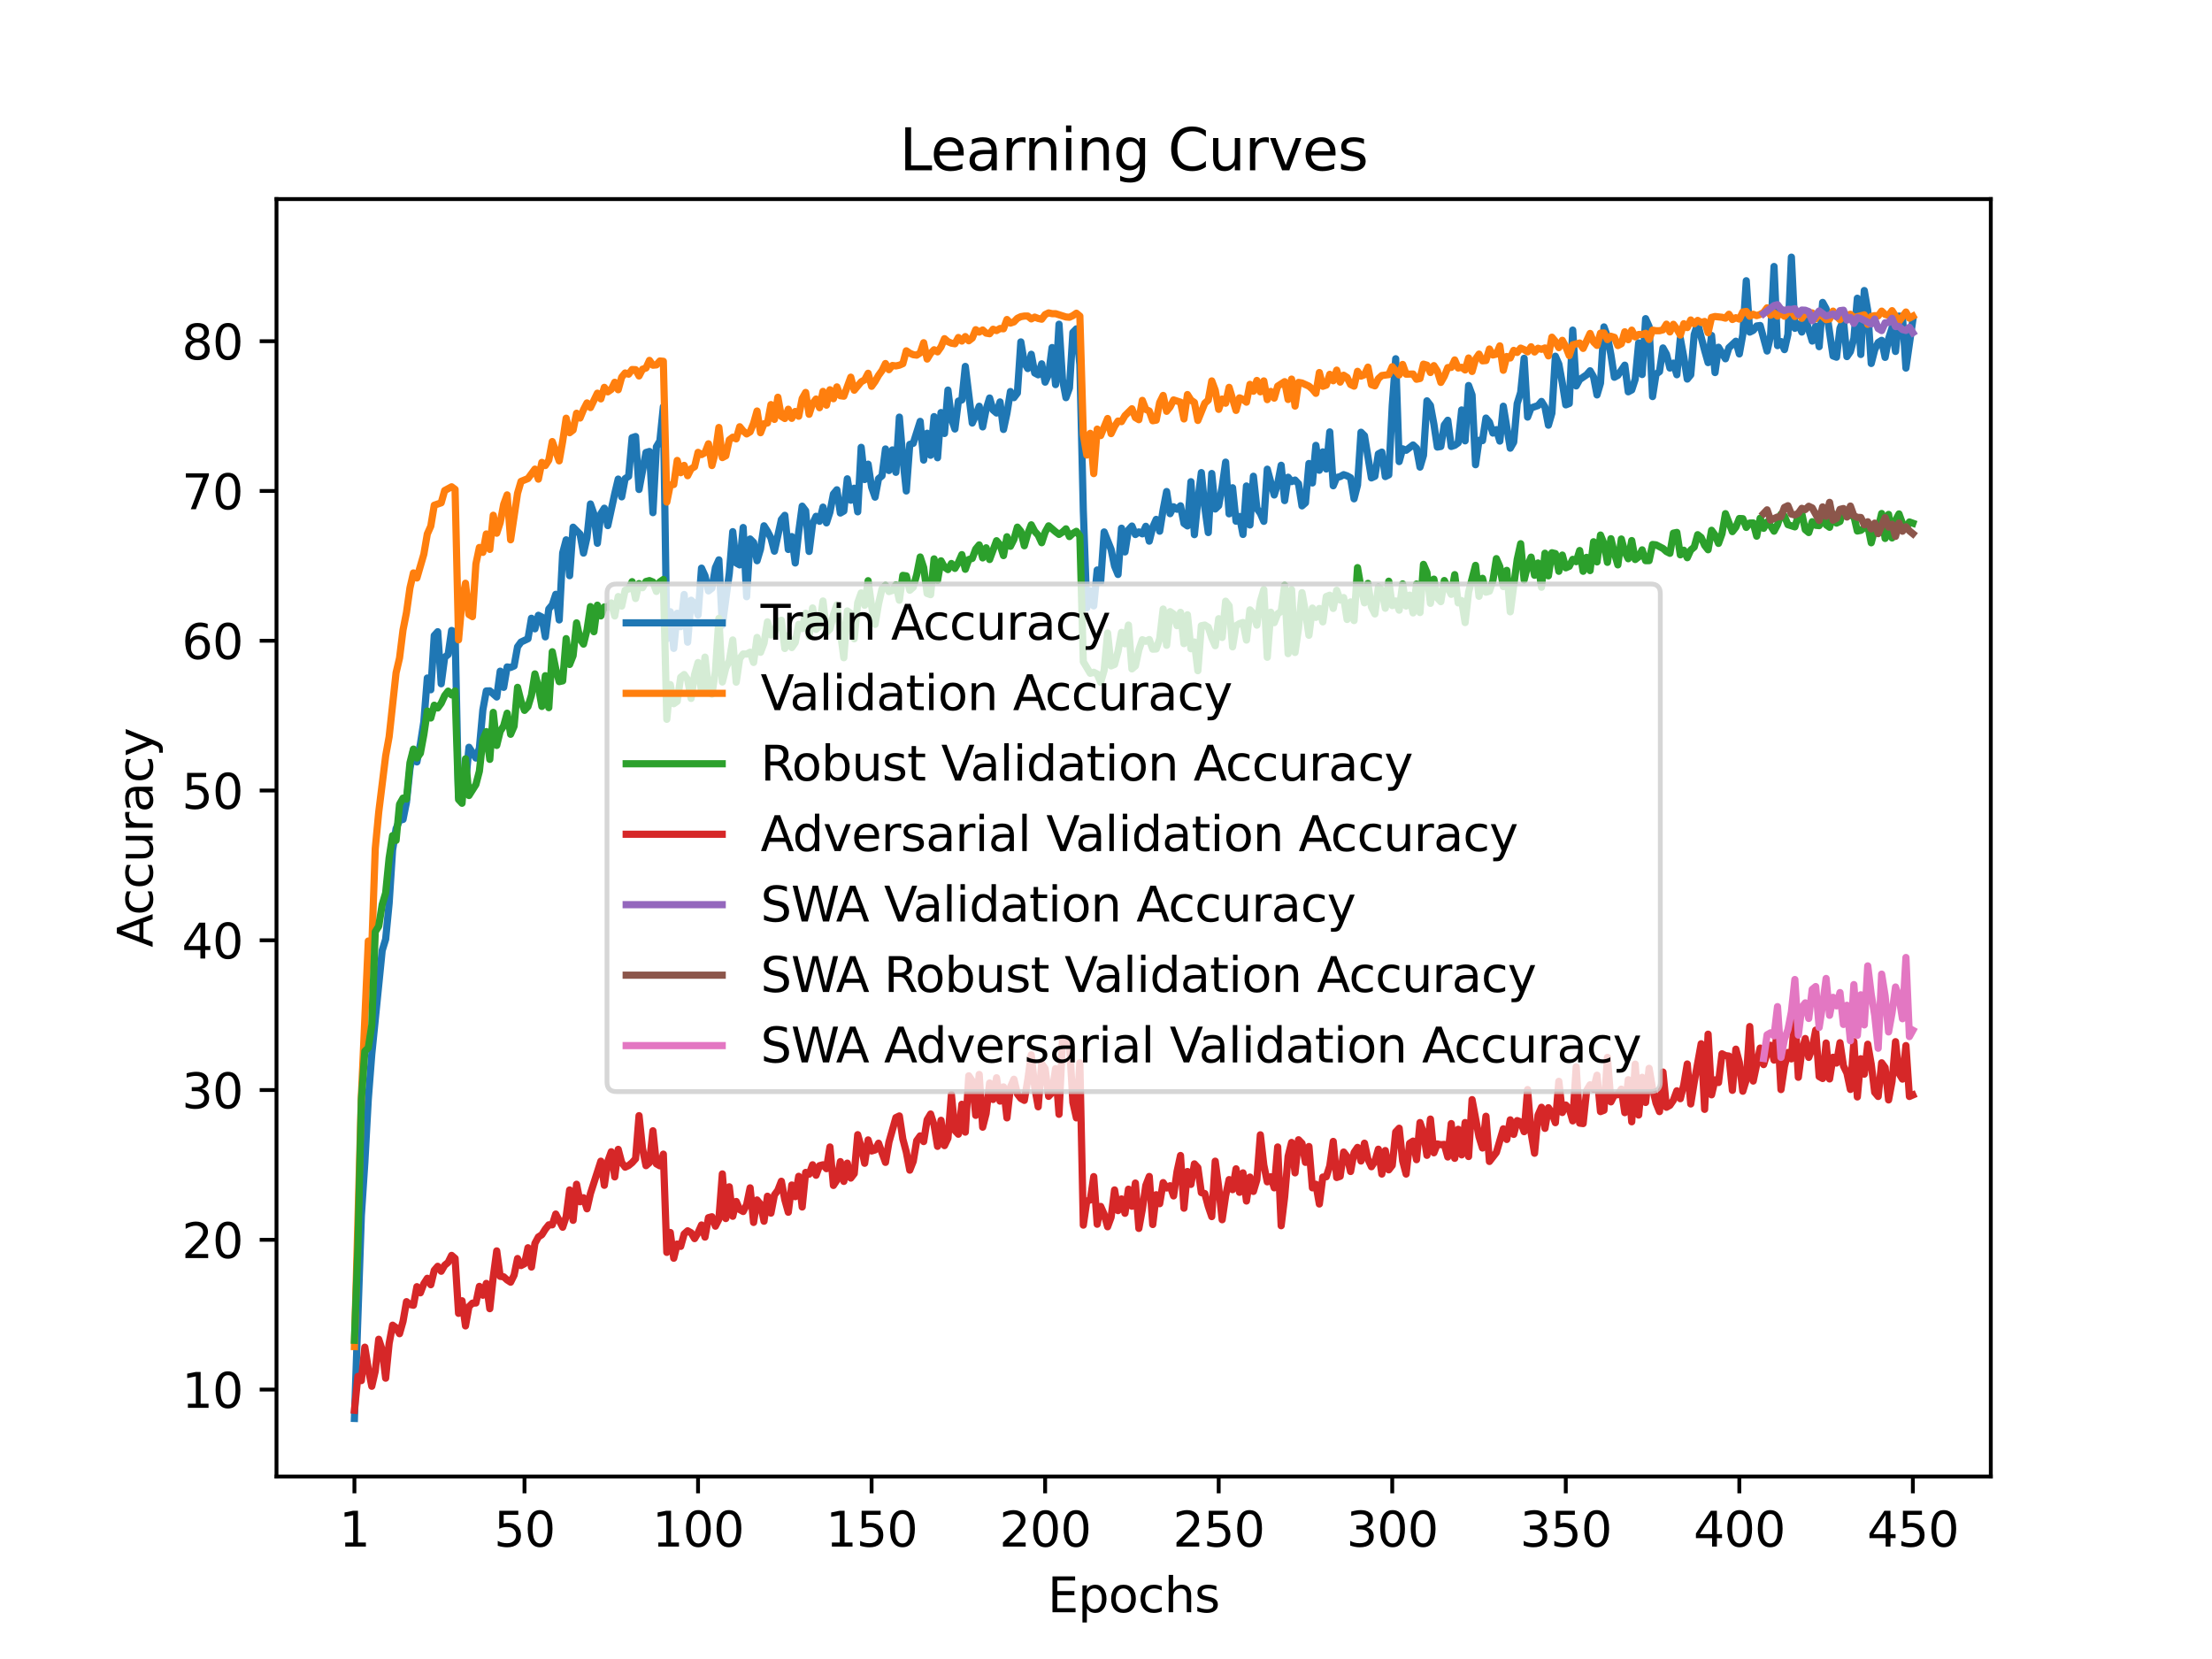 <?xml version="1.0" encoding="utf-8" standalone="no"?>
<!DOCTYPE svg PUBLIC "-//W3C//DTD SVG 1.1//EN"
  "http://www.w3.org/Graphics/SVG/1.1/DTD/svg11.dtd">
<svg xmlns:xlink="http://www.w3.org/1999/xlink" width="460.8pt" height="345.6pt" viewBox="0 0 460.8 345.6" xmlns="http://www.w3.org/2000/svg" version="1.1">
 <defs>
  <style type="text/css">*{stroke-linejoin: round; stroke-linecap: butt}</style>
 </defs>
 <g id="figure_1">
  <g id="patch_1">
   <path d="M 0 345.6 
L 460.8 345.6 
L 460.8 0 
L 0 0 
z
" style="fill: #ffffff"/>
  </g>
  <g id="axes_1">
   <g id="patch_2">
    <path d="M 57.6 307.584 
L 414.72 307.584 
L 414.72 41.472 
L 57.6 41.472 
z
" style="fill: #ffffff"/>
   </g>
   <g id="matplotlib.axis_1">
    <g id="xtick_1">
     <g id="line2d_1">
      <defs>
       <path id="ma88f4e31d5" d="M 0 0 
L 0 3.5 
" style="stroke: #000000; stroke-width: 0.8"/>
      </defs>
      <g>
       <use xlink:href="#ma88f4e31d5" x="73.833" y="307.584" style="stroke: #000000; stroke-width: 0.8"/>
      </g>
     </g>
     <g id="text_1">
      <!-- 1 -->
      <g transform="translate(70.651 322.182) scale(0.1 -0.1)">
       <defs>
        <path id="DejaVuSans-31" d="M 794 531 
L 1825 531 
L 1825 4091 
L 703 3866 
L 703 4441 
L 1819 4666 
L 2450 4666 
L 2450 531 
L 3481 531 
L 3481 0 
L 794 0 
L 794 531 
z
" transform="scale(0.016)"/>
       </defs>
       <use xlink:href="#DejaVuSans-31"/>
      </g>
     </g>
    </g>
    <g id="xtick_2">
     <g id="line2d_2">
      <g>
       <use xlink:href="#ma88f4e31d5" x="109.263" y="307.584" style="stroke: #000000; stroke-width: 0.8"/>
      </g>
     </g>
     <g id="text_2">
      <!-- 50 -->
      <g transform="translate(102.9 322.182) scale(0.1 -0.1)">
       <defs>
        <path id="DejaVuSans-35" d="M 691 4666 
L 3169 4666 
L 3169 4134 
L 1269 4134 
L 1269 2991 
Q 1406 3038 1543 3061 
Q 1681 3084 1819 3084 
Q 2600 3084 3056 2656 
Q 3513 2228 3513 1497 
Q 3513 744 3044 326 
Q 2575 -91 1722 -91 
Q 1428 -91 1123 -41 
Q 819 9 494 109 
L 494 744 
Q 775 591 1075 516 
Q 1375 441 1709 441 
Q 2250 441 2565 725 
Q 2881 1009 2881 1497 
Q 2881 1984 2565 2268 
Q 2250 2553 1709 2553 
Q 1456 2553 1204 2497 
Q 953 2441 691 2322 
L 691 4666 
z
" transform="scale(0.016)"/>
        <path id="DejaVuSans-30" d="M 2034 4250 
Q 1547 4250 1301 3770 
Q 1056 3291 1056 2328 
Q 1056 1369 1301 889 
Q 1547 409 2034 409 
Q 2525 409 2770 889 
Q 3016 1369 3016 2328 
Q 3016 3291 2770 3770 
Q 2525 4250 2034 4250 
z
M 2034 4750 
Q 2819 4750 3233 4129 
Q 3647 3509 3647 2328 
Q 3647 1150 3233 529 
Q 2819 -91 2034 -91 
Q 1250 -91 836 529 
Q 422 1150 422 2328 
Q 422 3509 836 4129 
Q 1250 4750 2034 4750 
z
" transform="scale(0.016)"/>
       </defs>
       <use xlink:href="#DejaVuSans-35"/>
       <use xlink:href="#DejaVuSans-30" x="63.623"/>
      </g>
     </g>
    </g>
    <g id="xtick_3">
     <g id="line2d_3">
      <g>
       <use xlink:href="#ma88f4e31d5" x="145.416" y="307.584" style="stroke: #000000; stroke-width: 0.8"/>
      </g>
     </g>
     <g id="text_3">
      <!-- 100 -->
      <g transform="translate(135.872 322.182) scale(0.1 -0.1)">
       <use xlink:href="#DejaVuSans-31"/>
       <use xlink:href="#DejaVuSans-30" x="63.623"/>
       <use xlink:href="#DejaVuSans-30" x="127.246"/>
      </g>
     </g>
    </g>
    <g id="xtick_4">
     <g id="line2d_4">
      <g>
       <use xlink:href="#ma88f4e31d5" x="181.569" y="307.584" style="stroke: #000000; stroke-width: 0.8"/>
      </g>
     </g>
     <g id="text_4">
      <!-- 150 -->
      <g transform="translate(172.025 322.182) scale(0.1 -0.1)">
       <use xlink:href="#DejaVuSans-31"/>
       <use xlink:href="#DejaVuSans-35" x="63.623"/>
       <use xlink:href="#DejaVuSans-30" x="127.246"/>
      </g>
     </g>
    </g>
    <g id="xtick_5">
     <g id="line2d_5">
      <g>
       <use xlink:href="#ma88f4e31d5" x="217.722" y="307.584" style="stroke: #000000; stroke-width: 0.8"/>
      </g>
     </g>
     <g id="text_5">
      <!-- 200 -->
      <g transform="translate(208.178 322.182) scale(0.1 -0.1)">
       <defs>
        <path id="DejaVuSans-32" d="M 1228 531 
L 3431 531 
L 3431 0 
L 469 0 
L 469 531 
Q 828 903 1448 1529 
Q 2069 2156 2228 2338 
Q 2531 2678 2651 2914 
Q 2772 3150 2772 3378 
Q 2772 3750 2511 3984 
Q 2250 4219 1831 4219 
Q 1534 4219 1204 4116 
Q 875 4013 500 3803 
L 500 4441 
Q 881 4594 1212 4672 
Q 1544 4750 1819 4750 
Q 2544 4750 2975 4387 
Q 3406 4025 3406 3419 
Q 3406 3131 3298 2873 
Q 3191 2616 2906 2266 
Q 2828 2175 2409 1742 
Q 1991 1309 1228 531 
z
" transform="scale(0.016)"/>
       </defs>
       <use xlink:href="#DejaVuSans-32"/>
       <use xlink:href="#DejaVuSans-30" x="63.623"/>
       <use xlink:href="#DejaVuSans-30" x="127.246"/>
      </g>
     </g>
    </g>
    <g id="xtick_6">
     <g id="line2d_6">
      <g>
       <use xlink:href="#ma88f4e31d5" x="253.875" y="307.584" style="stroke: #000000; stroke-width: 0.8"/>
      </g>
     </g>
     <g id="text_6">
      <!-- 250 -->
      <g transform="translate(244.331 322.182) scale(0.1 -0.1)">
       <use xlink:href="#DejaVuSans-32"/>
       <use xlink:href="#DejaVuSans-35" x="63.623"/>
       <use xlink:href="#DejaVuSans-30" x="127.246"/>
      </g>
     </g>
    </g>
    <g id="xtick_7">
     <g id="line2d_7">
      <g>
       <use xlink:href="#ma88f4e31d5" x="290.028" y="307.584" style="stroke: #000000; stroke-width: 0.8"/>
      </g>
     </g>
     <g id="text_7">
      <!-- 300 -->
      <g transform="translate(280.484 322.182) scale(0.1 -0.1)">
       <defs>
        <path id="DejaVuSans-33" d="M 2597 2516 
Q 3050 2419 3304 2112 
Q 3559 1806 3559 1356 
Q 3559 666 3084 287 
Q 2609 -91 1734 -91 
Q 1441 -91 1130 -33 
Q 819 25 488 141 
L 488 750 
Q 750 597 1062 519 
Q 1375 441 1716 441 
Q 2309 441 2620 675 
Q 2931 909 2931 1356 
Q 2931 1769 2642 2001 
Q 2353 2234 1838 2234 
L 1294 2234 
L 1294 2753 
L 1863 2753 
Q 2328 2753 2575 2939 
Q 2822 3125 2822 3475 
Q 2822 3834 2567 4026 
Q 2313 4219 1838 4219 
Q 1578 4219 1281 4162 
Q 984 4106 628 3988 
L 628 4550 
Q 988 4650 1302 4700 
Q 1616 4750 1894 4750 
Q 2613 4750 3031 4423 
Q 3450 4097 3450 3541 
Q 3450 3153 3228 2886 
Q 3006 2619 2597 2516 
z
" transform="scale(0.016)"/>
       </defs>
       <use xlink:href="#DejaVuSans-33"/>
       <use xlink:href="#DejaVuSans-30" x="63.623"/>
       <use xlink:href="#DejaVuSans-30" x="127.246"/>
      </g>
     </g>
    </g>
    <g id="xtick_8">
     <g id="line2d_8">
      <g>
       <use xlink:href="#ma88f4e31d5" x="326.181" y="307.584" style="stroke: #000000; stroke-width: 0.8"/>
      </g>
     </g>
     <g id="text_8">
      <!-- 350 -->
      <g transform="translate(316.637 322.182) scale(0.1 -0.1)">
       <use xlink:href="#DejaVuSans-33"/>
       <use xlink:href="#DejaVuSans-35" x="63.623"/>
       <use xlink:href="#DejaVuSans-30" x="127.246"/>
      </g>
     </g>
    </g>
    <g id="xtick_9">
     <g id="line2d_9">
      <g>
       <use xlink:href="#ma88f4e31d5" x="362.334" y="307.584" style="stroke: #000000; stroke-width: 0.8"/>
      </g>
     </g>
     <g id="text_9">
      <!-- 400 -->
      <g transform="translate(352.79 322.182) scale(0.1 -0.1)">
       <defs>
        <path id="DejaVuSans-34" d="M 2419 4116 
L 825 1625 
L 2419 1625 
L 2419 4116 
z
M 2253 4666 
L 3047 4666 
L 3047 1625 
L 3713 1625 
L 3713 1100 
L 3047 1100 
L 3047 0 
L 2419 0 
L 2419 1100 
L 313 1100 
L 313 1709 
L 2253 4666 
z
" transform="scale(0.016)"/>
       </defs>
       <use xlink:href="#DejaVuSans-34"/>
       <use xlink:href="#DejaVuSans-30" x="63.623"/>
       <use xlink:href="#DejaVuSans-30" x="127.246"/>
      </g>
     </g>
    </g>
    <g id="xtick_10">
     <g id="line2d_10">
      <g>
       <use xlink:href="#ma88f4e31d5" x="398.487" y="307.584" style="stroke: #000000; stroke-width: 0.8"/>
      </g>
     </g>
     <g id="text_10">
      <!-- 450 -->
      <g transform="translate(388.944 322.182) scale(0.1 -0.1)">
       <use xlink:href="#DejaVuSans-34"/>
       <use xlink:href="#DejaVuSans-35" x="63.623"/>
       <use xlink:href="#DejaVuSans-30" x="127.246"/>
      </g>
     </g>
    </g>
    <g id="text_11">
     <!-- Epochs -->
     <g transform="translate(218.244 335.861) scale(0.1 -0.1)">
      <defs>
       <path id="DejaVuSans-45" d="M 628 4666 
L 3578 4666 
L 3578 4134 
L 1259 4134 
L 1259 2753 
L 3481 2753 
L 3481 2222 
L 1259 2222 
L 1259 531 
L 3634 531 
L 3634 0 
L 628 0 
L 628 4666 
z
" transform="scale(0.016)"/>
       <path id="DejaVuSans-70" d="M 1159 525 
L 1159 -1331 
L 581 -1331 
L 581 3500 
L 1159 3500 
L 1159 2969 
Q 1341 3281 1617 3432 
Q 1894 3584 2278 3584 
Q 2916 3584 3314 3078 
Q 3713 2572 3713 1747 
Q 3713 922 3314 415 
Q 2916 -91 2278 -91 
Q 1894 -91 1617 61 
Q 1341 213 1159 525 
z
M 3116 1747 
Q 3116 2381 2855 2742 
Q 2594 3103 2138 3103 
Q 1681 3103 1420 2742 
Q 1159 2381 1159 1747 
Q 1159 1113 1420 752 
Q 1681 391 2138 391 
Q 2594 391 2855 752 
Q 3116 1113 3116 1747 
z
" transform="scale(0.016)"/>
       <path id="DejaVuSans-6f" d="M 1959 3097 
Q 1497 3097 1228 2736 
Q 959 2375 959 1747 
Q 959 1119 1226 758 
Q 1494 397 1959 397 
Q 2419 397 2687 759 
Q 2956 1122 2956 1747 
Q 2956 2369 2687 2733 
Q 2419 3097 1959 3097 
z
M 1959 3584 
Q 2709 3584 3137 3096 
Q 3566 2609 3566 1747 
Q 3566 888 3137 398 
Q 2709 -91 1959 -91 
Q 1206 -91 779 398 
Q 353 888 353 1747 
Q 353 2609 779 3096 
Q 1206 3584 1959 3584 
z
" transform="scale(0.016)"/>
       <path id="DejaVuSans-63" d="M 3122 3366 
L 3122 2828 
Q 2878 2963 2633 3030 
Q 2388 3097 2138 3097 
Q 1578 3097 1268 2742 
Q 959 2388 959 1747 
Q 959 1106 1268 751 
Q 1578 397 2138 397 
Q 2388 397 2633 464 
Q 2878 531 3122 666 
L 3122 134 
Q 2881 22 2623 -34 
Q 2366 -91 2075 -91 
Q 1284 -91 818 406 
Q 353 903 353 1747 
Q 353 2603 823 3093 
Q 1294 3584 2113 3584 
Q 2378 3584 2631 3529 
Q 2884 3475 3122 3366 
z
" transform="scale(0.016)"/>
       <path id="DejaVuSans-68" d="M 3513 2113 
L 3513 0 
L 2938 0 
L 2938 2094 
Q 2938 2591 2744 2837 
Q 2550 3084 2163 3084 
Q 1697 3084 1428 2787 
Q 1159 2491 1159 1978 
L 1159 0 
L 581 0 
L 581 4863 
L 1159 4863 
L 1159 2956 
Q 1366 3272 1645 3428 
Q 1925 3584 2291 3584 
Q 2894 3584 3203 3211 
Q 3513 2838 3513 2113 
z
" transform="scale(0.016)"/>
       <path id="DejaVuSans-73" d="M 2834 3397 
L 2834 2853 
Q 2591 2978 2328 3040 
Q 2066 3103 1784 3103 
Q 1356 3103 1142 2972 
Q 928 2841 928 2578 
Q 928 2378 1081 2264 
Q 1234 2150 1697 2047 
L 1894 2003 
Q 2506 1872 2764 1633 
Q 3022 1394 3022 966 
Q 3022 478 2636 193 
Q 2250 -91 1575 -91 
Q 1294 -91 989 -36 
Q 684 19 347 128 
L 347 722 
Q 666 556 975 473 
Q 1284 391 1588 391 
Q 1994 391 2212 530 
Q 2431 669 2431 922 
Q 2431 1156 2273 1281 
Q 2116 1406 1581 1522 
L 1381 1569 
Q 847 1681 609 1914 
Q 372 2147 372 2553 
Q 372 3047 722 3315 
Q 1072 3584 1716 3584 
Q 2034 3584 2315 3537 
Q 2597 3491 2834 3397 
z
" transform="scale(0.016)"/>
      </defs>
      <use xlink:href="#DejaVuSans-45"/>
      <use xlink:href="#DejaVuSans-70" x="63.184"/>
      <use xlink:href="#DejaVuSans-6f" x="126.66"/>
      <use xlink:href="#DejaVuSans-63" x="187.842"/>
      <use xlink:href="#DejaVuSans-68" x="242.822"/>
      <use xlink:href="#DejaVuSans-73" x="306.201"/>
     </g>
    </g>
   </g>
   <g id="matplotlib.axis_2">
    <g id="ytick_1">
     <g id="line2d_11">
      <defs>
       <path id="mf3b8404d41" d="M 0 0 
L -3.5 0 
" style="stroke: #000000; stroke-width: 0.8"/>
      </defs>
      <g>
       <use xlink:href="#mf3b8404d41" x="57.6" y="289.473" style="stroke: #000000; stroke-width: 0.8"/>
      </g>
     </g>
     <g id="text_12">
      <!-- 10 -->
      <g transform="translate(37.875 293.272) scale(0.1 -0.1)">
       <use xlink:href="#DejaVuSans-31"/>
       <use xlink:href="#DejaVuSans-30" x="63.623"/>
      </g>
     </g>
    </g>
    <g id="ytick_2">
     <g id="line2d_12">
      <g>
       <use xlink:href="#mf3b8404d41" x="57.6" y="258.274" style="stroke: #000000; stroke-width: 0.8"/>
      </g>
     </g>
     <g id="text_13">
      <!-- 20 -->
      <g transform="translate(37.875 262.074) scale(0.1 -0.1)">
       <use xlink:href="#DejaVuSans-32"/>
       <use xlink:href="#DejaVuSans-30" x="63.623"/>
      </g>
     </g>
    </g>
    <g id="ytick_3">
     <g id="line2d_13">
      <g>
       <use xlink:href="#mf3b8404d41" x="57.6" y="227.076" style="stroke: #000000; stroke-width: 0.8"/>
      </g>
     </g>
     <g id="text_14">
      <!-- 30 -->
      <g transform="translate(37.875 230.875) scale(0.1 -0.1)">
       <use xlink:href="#DejaVuSans-33"/>
       <use xlink:href="#DejaVuSans-30" x="63.623"/>
      </g>
     </g>
    </g>
    <g id="ytick_4">
     <g id="line2d_14">
      <g>
       <use xlink:href="#mf3b8404d41" x="57.6" y="195.877" style="stroke: #000000; stroke-width: 0.8"/>
      </g>
     </g>
     <g id="text_15">
      <!-- 40 -->
      <g transform="translate(37.875 199.676) scale(0.1 -0.1)">
       <use xlink:href="#DejaVuSans-34"/>
       <use xlink:href="#DejaVuSans-30" x="63.623"/>
      </g>
     </g>
    </g>
    <g id="ytick_5">
     <g id="line2d_15">
      <g>
       <use xlink:href="#mf3b8404d41" x="57.6" y="164.679" style="stroke: #000000; stroke-width: 0.8"/>
      </g>
     </g>
     <g id="text_16">
      <!-- 50 -->
      <g transform="translate(37.875 168.478) scale(0.1 -0.1)">
       <use xlink:href="#DejaVuSans-35"/>
       <use xlink:href="#DejaVuSans-30" x="63.623"/>
      </g>
     </g>
    </g>
    <g id="ytick_6">
     <g id="line2d_16">
      <g>
       <use xlink:href="#mf3b8404d41" x="57.6" y="133.48" style="stroke: #000000; stroke-width: 0.8"/>
      </g>
     </g>
     <g id="text_17">
      <!-- 60 -->
      <g transform="translate(37.875 137.279) scale(0.1 -0.1)">
       <defs>
        <path id="DejaVuSans-36" d="M 2113 2584 
Q 1688 2584 1439 2293 
Q 1191 2003 1191 1497 
Q 1191 994 1439 701 
Q 1688 409 2113 409 
Q 2538 409 2786 701 
Q 3034 994 3034 1497 
Q 3034 2003 2786 2293 
Q 2538 2584 2113 2584 
z
M 3366 4563 
L 3366 3988 
Q 3128 4100 2886 4159 
Q 2644 4219 2406 4219 
Q 1781 4219 1451 3797 
Q 1122 3375 1075 2522 
Q 1259 2794 1537 2939 
Q 1816 3084 2150 3084 
Q 2853 3084 3261 2657 
Q 3669 2231 3669 1497 
Q 3669 778 3244 343 
Q 2819 -91 2113 -91 
Q 1303 -91 875 529 
Q 447 1150 447 2328 
Q 447 3434 972 4092 
Q 1497 4750 2381 4750 
Q 2619 4750 2861 4703 
Q 3103 4656 3366 4563 
z
" transform="scale(0.016)"/>
       </defs>
       <use xlink:href="#DejaVuSans-36"/>
       <use xlink:href="#DejaVuSans-30" x="63.623"/>
      </g>
     </g>
    </g>
    <g id="ytick_7">
     <g id="line2d_17">
      <g>
       <use xlink:href="#mf3b8404d41" x="57.6" y="102.281" style="stroke: #000000; stroke-width: 0.8"/>
      </g>
     </g>
     <g id="text_18">
      <!-- 70 -->
      <g transform="translate(37.875 106.081) scale(0.1 -0.1)">
       <defs>
        <path id="DejaVuSans-37" d="M 525 4666 
L 3525 4666 
L 3525 4397 
L 1831 0 
L 1172 0 
L 2766 4134 
L 525 4134 
L 525 4666 
z
" transform="scale(0.016)"/>
       </defs>
       <use xlink:href="#DejaVuSans-37"/>
       <use xlink:href="#DejaVuSans-30" x="63.623"/>
      </g>
     </g>
    </g>
    <g id="ytick_8">
     <g id="line2d_18">
      <g>
       <use xlink:href="#mf3b8404d41" x="57.6" y="71.083" style="stroke: #000000; stroke-width: 0.8"/>
      </g>
     </g>
     <g id="text_19">
      <!-- 80 -->
      <g transform="translate(37.875 74.882) scale(0.1 -0.1)">
       <defs>
        <path id="DejaVuSans-38" d="M 2034 2216 
Q 1584 2216 1326 1975 
Q 1069 1734 1069 1313 
Q 1069 891 1326 650 
Q 1584 409 2034 409 
Q 2484 409 2743 651 
Q 3003 894 3003 1313 
Q 3003 1734 2745 1975 
Q 2488 2216 2034 2216 
z
M 1403 2484 
Q 997 2584 770 2862 
Q 544 3141 544 3541 
Q 544 4100 942 4425 
Q 1341 4750 2034 4750 
Q 2731 4750 3128 4425 
Q 3525 4100 3525 3541 
Q 3525 3141 3298 2862 
Q 3072 2584 2669 2484 
Q 3125 2378 3379 2068 
Q 3634 1759 3634 1313 
Q 3634 634 3220 271 
Q 2806 -91 2034 -91 
Q 1263 -91 848 271 
Q 434 634 434 1313 
Q 434 1759 690 2068 
Q 947 2378 1403 2484 
z
M 1172 3481 
Q 1172 3119 1398 2916 
Q 1625 2713 2034 2713 
Q 2441 2713 2670 2916 
Q 2900 3119 2900 3481 
Q 2900 3844 2670 4047 
Q 2441 4250 2034 4250 
Q 1625 4250 1398 4047 
Q 1172 3844 1172 3481 
z
" transform="scale(0.016)"/>
       </defs>
       <use xlink:href="#DejaVuSans-38"/>
       <use xlink:href="#DejaVuSans-30" x="63.623"/>
      </g>
     </g>
    </g>
    <g id="text_20">
     <!-- Accuracy -->
     <g transform="translate(31.795 197.356) rotate(-90) scale(0.1 -0.1)">
      <defs>
       <path id="DejaVuSans-41" d="M 2188 4044 
L 1331 1722 
L 3047 1722 
L 2188 4044 
z
M 1831 4666 
L 2547 4666 
L 4325 0 
L 3669 0 
L 3244 1197 
L 1141 1197 
L 716 0 
L 50 0 
L 1831 4666 
z
" transform="scale(0.016)"/>
       <path id="DejaVuSans-75" d="M 544 1381 
L 544 3500 
L 1119 3500 
L 1119 1403 
Q 1119 906 1312 657 
Q 1506 409 1894 409 
Q 2359 409 2629 706 
Q 2900 1003 2900 1516 
L 2900 3500 
L 3475 3500 
L 3475 0 
L 2900 0 
L 2900 538 
Q 2691 219 2414 64 
Q 2138 -91 1772 -91 
Q 1169 -91 856 284 
Q 544 659 544 1381 
z
M 1991 3584 
L 1991 3584 
z
" transform="scale(0.016)"/>
       <path id="DejaVuSans-72" d="M 2631 2963 
Q 2534 3019 2420 3045 
Q 2306 3072 2169 3072 
Q 1681 3072 1420 2755 
Q 1159 2438 1159 1844 
L 1159 0 
L 581 0 
L 581 3500 
L 1159 3500 
L 1159 2956 
Q 1341 3275 1631 3429 
Q 1922 3584 2338 3584 
Q 2397 3584 2469 3576 
Q 2541 3569 2628 3553 
L 2631 2963 
z
" transform="scale(0.016)"/>
       <path id="DejaVuSans-61" d="M 2194 1759 
Q 1497 1759 1228 1600 
Q 959 1441 959 1056 
Q 959 750 1161 570 
Q 1363 391 1709 391 
Q 2188 391 2477 730 
Q 2766 1069 2766 1631 
L 2766 1759 
L 2194 1759 
z
M 3341 1997 
L 3341 0 
L 2766 0 
L 2766 531 
Q 2569 213 2275 61 
Q 1981 -91 1556 -91 
Q 1019 -91 701 211 
Q 384 513 384 1019 
Q 384 1609 779 1909 
Q 1175 2209 1959 2209 
L 2766 2209 
L 2766 2266 
Q 2766 2663 2505 2880 
Q 2244 3097 1772 3097 
Q 1472 3097 1187 3025 
Q 903 2953 641 2809 
L 641 3341 
Q 956 3463 1253 3523 
Q 1550 3584 1831 3584 
Q 2591 3584 2966 3190 
Q 3341 2797 3341 1997 
z
" transform="scale(0.016)"/>
       <path id="DejaVuSans-79" d="M 2059 -325 
Q 1816 -950 1584 -1140 
Q 1353 -1331 966 -1331 
L 506 -1331 
L 506 -850 
L 844 -850 
Q 1081 -850 1212 -737 
Q 1344 -625 1503 -206 
L 1606 56 
L 191 3500 
L 800 3500 
L 1894 763 
L 2988 3500 
L 3597 3500 
L 2059 -325 
z
" transform="scale(0.016)"/>
      </defs>
      <use xlink:href="#DejaVuSans-41"/>
      <use xlink:href="#DejaVuSans-63" x="66.658"/>
      <use xlink:href="#DejaVuSans-63" x="121.639"/>
      <use xlink:href="#DejaVuSans-75" x="176.619"/>
      <use xlink:href="#DejaVuSans-72" x="239.998"/>
      <use xlink:href="#DejaVuSans-61" x="281.111"/>
      <use xlink:href="#DejaVuSans-63" x="342.391"/>
      <use xlink:href="#DejaVuSans-79" x="397.371"/>
     </g>
    </g>
   </g>
   <g id="line2d_19">
    <path d="M 73.833 295.488 
L 75.279 253.216 
L 76.002 242.197 
L 76.725 228.937 
L 77.448 219.626 
L 79.617 198.009 
L 80.34 195.644 
L 81.063 188.169 
L 81.786 177.054 
L 82.509 172.64 
L 83.233 170.871 
L 83.956 170.706 
L 84.679 167.106 
L 85.402 160.142 
L 86.125 156.263 
L 86.848 158.722 
L 87.571 155.009 
L 88.294 150.346 
L 89.017 141.242 
L 89.74 143.692 
L 90.463 132.392 
L 91.186 131.598 
L 91.909 142.447 
L 92.632 136.937 
L 93.355 136.344 
L 94.078 131.34 
L 94.802 131.683 
L 95.525 165.995 
L 96.248 165.203 
L 96.971 163.414 
L 97.694 155.668 
L 99.14 157.917 
L 99.863 155.853 
L 100.586 147.885 
L 101.309 143.936 
L 102.032 143.919 
L 103.478 145.198 
L 104.201 139.816 
L 104.924 143.189 
L 105.647 138.931 
L 106.37 139.046 
L 107.094 138.73 
L 107.817 134.738 
L 108.54 133.751 
L 109.986 133.066 
L 110.709 128.796 
L 111.432 130.999 
L 112.155 128.176 
L 112.878 128.544 
L 113.601 132.671 
L 114.324 126.87 
L 115.047 125.996 
L 115.77 123.808 
L 116.493 129.146 
L 117.216 115.187 
L 117.939 112.458 
L 118.663 119.923 
L 119.386 109.821 
L 120.832 111.267 
L 121.555 115.22 
L 122.278 111.976 
L 123.001 104.985 
L 123.724 107.086 
L 124.447 113.174 
L 125.17 107.017 
L 125.893 105.871 
L 126.616 109.495 
L 128.062 102.824 
L 128.785 99.802 
L 129.508 103.507 
L 130.232 99.702 
L 130.955 99.224 
L 131.678 91.179 
L 132.401 90.938 
L 133.124 101.967 
L 134.57 94.263 
L 135.293 94.051 
L 136.016 106.801 
L 136.739 93.078 
L 137.462 91.851 
L 138.185 84.725 
L 138.908 133.074 
L 139.631 127.43 
L 140.354 135.073 
L 141.077 127.758 
L 141.8 130.543 
L 142.524 123.844 
L 143.247 133.78 
L 143.97 125.042 
L 144.693 125.724 
L 145.416 128.114 
L 146.139 118.349 
L 146.862 119.934 
L 147.585 123.099 
L 148.308 122.542 
L 149.031 118.253 
L 149.754 116.631 
L 150.477 130.231 
L 151.923 119.445 
L 152.646 110.753 
L 153.369 117.282 
L 154.093 117.683 
L 154.816 109.89 
L 155.539 124.31 
L 156.262 112.282 
L 156.985 113.001 
L 157.708 116.812 
L 158.431 114.374 
L 159.154 109.534 
L 159.877 110.68 
L 160.6 112.08 
L 161.323 114.823 
L 162.769 108.238 
L 163.492 107.352 
L 164.215 114.464 
L 164.938 111.776 
L 165.662 117.278 
L 166.385 110.805 
L 167.108 105.445 
L 167.831 106.397 
L 168.554 114.877 
L 169.277 109.139 
L 170 107.558 
L 170.723 108.596 
L 171.446 105.641 
L 172.169 108.927 
L 172.892 106.68 
L 173.615 102.903 
L 174.338 102.03 
L 175.061 106.876 
L 175.784 106.456 
L 176.507 99.746 
L 177.231 104.205 
L 177.954 101.703 
L 178.677 106.622 
L 179.4 93.186 
L 180.123 99.896 
L 180.846 96.695 
L 181.569 101.468 
L 182.292 103.563 
L 183.015 99.723 
L 183.738 99.116 
L 184.461 93.529 
L 185.184 98.018 
L 185.907 93.725 
L 186.63 98.394 
L 187.353 86.892 
L 188.076 95.409 
L 188.799 102.281 
L 189.523 92.568 
L 190.246 92.354 
L 191.692 87.78 
L 192.415 95.844 
L 193.138 90.249 
L 193.861 94.846 
L 194.584 86.786 
L 195.307 95.359 
L 196.03 85.944 
L 196.753 90.303 
L 197.476 81.26 
L 198.199 87.208 
L 198.922 89.369 
L 199.645 83.562 
L 200.368 83.321 
L 201.092 76.33 
L 202.538 88.128 
L 203.261 86.522 
L 203.984 84.627 
L 204.707 88.933 
L 205.43 85.262 
L 206.153 82.913 
L 206.876 85.424 
L 207.599 86.039 
L 208.322 83.731 
L 209.045 89.465 
L 209.768 86.096 
L 210.491 81.563 
L 211.214 82.841 
L 211.937 81.886 
L 212.661 71.226 
L 213.384 75.573 
L 214.107 76.78 
L 214.83 73.803 
L 215.553 77.705 
L 216.276 78.084 
L 216.999 75.794 
L 217.722 79.61 
L 218.445 77.965 
L 219.168 72.399 
L 219.891 80.122 
L 220.614 67.541 
L 221.337 79.041 
L 222.06 82.841 
L 222.783 80.832 
L 223.506 69.251 
L 224.229 68.508 
L 224.953 75.95 
L 225.676 106.412 
L 226.399 126.643 
L 227.122 123.076 
L 227.845 126.221 
L 228.568 118.74 
L 229.291 121.229 
L 230.014 110.813 
L 231.46 114.443 
L 232.183 117.927 
L 232.906 119.674 
L 233.629 110.035 
L 234.352 114.981 
L 235.075 110.381 
L 235.798 109.584 
L 236.522 111.352 
L 237.245 110.805 
L 237.968 111.21 
L 238.691 109.638 
L 239.414 112.733 
L 240.137 109.827 
L 240.86 108.195 
L 241.583 110.661 
L 242.306 106.152 
L 243.029 102.394 
L 243.752 107.009 
L 244.475 105.568 
L 245.198 106.084 
L 245.921 105.366 
L 246.644 109.039 
L 247.367 109.559 
L 248.091 100.349 
L 248.814 111.377 
L 249.537 104.274 
L 250.26 98.45 
L 250.983 105.734 
L 251.706 110.942 
L 252.429 98.635 
L 253.152 106.034 
L 253.875 105.341 
L 254.598 101.408 
L 255.321 96.27 
L 256.044 107.042 
L 256.767 101.608 
L 257.49 108.584 
L 258.213 107.585 
L 258.936 111.337 
L 259.659 101.237 
L 260.383 109.368 
L 261.106 99.209 
L 261.829 105.911 
L 262.552 106.924 
L 263.275 108.604 
L 263.998 97.741 
L 265.444 103.115 
L 266.167 100.753 
L 266.89 96.924 
L 267.613 104.282 
L 268.336 99.415 
L 269.059 100.328 
L 269.782 100.004 
L 270.505 100.782 
L 271.228 105.383 
L 271.952 104.748 
L 272.675 96.553 
L 273.398 100.611 
L 274.121 92.778 
L 274.844 97.964 
L 275.567 94.136 
L 276.29 97.702 
L 277.013 89.97 
L 277.736 101.196 
L 278.459 99.467 
L 279.182 99.284 
L 279.905 98.881 
L 280.628 99.126 
L 281.351 99.53 
L 282.074 103.914 
L 282.797 101.048 
L 283.521 90.043 
L 284.244 90.765 
L 285.69 99.559 
L 286.413 99.222 
L 287.136 94.555 
L 287.859 94.178 
L 288.582 99.282 
L 289.305 98.927 
L 290.028 84.494 
L 290.751 74.737 
L 291.474 96.156 
L 292.197 93.496 
L 292.92 93.802 
L 294.366 92.695 
L 295.089 93.38 
L 295.813 97.308 
L 296.536 94.862 
L 297.259 83.5 
L 297.982 84.457 
L 298.705 88.342 
L 299.428 93.132 
L 300.151 93.007 
L 300.874 88.539 
L 301.597 87.545 
L 302.32 93.005 
L 303.043 92.77 
L 303.766 92.258 
L 304.489 85.397 
L 305.212 91.838 
L 305.935 80.305 
L 306.658 82.275 
L 307.382 96.811 
L 308.105 91.718 
L 308.828 91.797 
L 309.551 87.09 
L 310.274 87.945 
L 310.997 90.216 
L 311.72 89.5 
L 312.443 91.89 
L 313.166 84.621 
L 314.612 93.365 
L 315.335 92.119 
L 316.058 84.08 
L 316.781 81.744 
L 317.504 74.635 
L 318.227 86.888 
L 318.951 84.977 
L 320.397 84.486 
L 321.12 83.627 
L 321.843 84.794 
L 322.566 88.575 
L 323.289 86.073 
L 324.012 74.207 
L 324.735 75.848 
L 325.458 79.783 
L 326.181 84.342 
L 326.904 84.059 
L 327.627 68.764 
L 328.35 80.395 
L 329.073 79.066 
L 330.52 78.075 
L 331.243 77.241 
L 331.966 78.508 
L 332.689 82.273 
L 333.412 79.81 
L 334.135 68.102 
L 334.858 70.105 
L 335.581 73.878 
L 336.304 78.591 
L 337.027 78.19 
L 338.473 76.072 
L 339.196 81.622 
L 339.919 81.235 
L 340.642 79.02 
L 341.365 71.428 
L 342.088 78.025 
L 342.812 66.38 
L 343.535 67.998 
L 344.258 82.616 
L 344.981 77.943 
L 345.704 77.412 
L 346.427 72.481 
L 347.15 73.782 
L 347.873 76.671 
L 348.596 75.642 
L 349.319 78.067 
L 350.042 70.499 
L 350.765 74.382 
L 351.488 78.968 
L 352.211 78.082 
L 352.934 69.687 
L 353.657 67.43 
L 355.104 72.99 
L 355.827 75.542 
L 356.55 69.876 
L 357.273 77.61 
L 357.996 72.337 
L 359.442 74.743 
L 360.165 72.439 
L 361.611 71.083 
L 362.334 73.733 
L 363.057 69.685 
L 363.78 58.483 
L 364.503 69.188 
L 365.226 68.828 
L 365.95 67.903 
L 366.673 67.805 
L 368.119 73.127 
L 368.842 69.995 
L 369.565 55.515 
L 370.288 72.002 
L 371.011 71.152 
L 371.734 72.832 
L 372.457 69.65 
L 373.18 53.568 
L 373.903 68.396 
L 374.626 67.487 
L 375.349 69.174 
L 376.072 66.264 
L 377.518 71.054 
L 378.242 67.936 
L 378.965 72.216 
L 379.688 62.996 
L 380.411 64.317 
L 381.857 74.153 
L 382.58 74.411 
L 383.303 68.391 
L 384.026 66.69 
L 384.749 74.29 
L 385.472 73.242 
L 386.195 70.498 
L 386.918 62.127 
L 387.641 73.845 
L 388.364 60.523 
L 389.087 64.718 
L 389.811 75.717 
L 390.534 72.888 
L 391.257 71.347 
L 391.98 70.894 
L 392.703 74.45 
L 393.426 70.573 
L 394.149 68.281 
L 394.872 73.213 
L 395.595 65.852 
L 396.318 65.912 
L 397.041 76.68 
L 398.487 66.588 
L 398.487 66.588 
" clip-path="url(#p074e7f3f86)" style="fill: none; stroke: #1f77b4; stroke-width: 1.5; stroke-linecap: square"/>
   </g>
   <g id="line2d_20">
    <path d="M 73.833 280.519 
L 75.279 228.48 
L 76.725 196.033 
L 77.448 197.312 
L 78.171 176.784 
L 78.894 169.202 
L 80.34 157.472 
L 81.063 153.478 
L 82.509 140.157 
L 83.233 137.068 
L 83.956 131.234 
L 84.679 127.584 
L 85.402 122.467 
L 86.125 119.347 
L 86.848 120.408 
L 88.294 115.447 
L 89.017 111.235 
L 89.74 109.613 
L 90.463 105.245 
L 91.909 104.746 
L 92.632 102.188 
L 94.078 101.408 
L 94.802 101.938 
L 95.525 133.293 
L 96.248 125.181 
L 96.971 121.5 
L 97.694 128.02 
L 98.417 128.457 
L 99.14 117.475 
L 99.863 114.043 
L 100.586 115.073 
L 101.309 111.235 
L 102.032 114.449 
L 102.755 107.336 
L 103.478 111.079 
L 104.201 108.864 
L 104.924 105.058 
L 105.647 103.093 
L 106.37 112.452 
L 107.817 102.749 
L 108.54 100.285 
L 109.986 99.692 
L 111.432 97.726 
L 112.155 99.817 
L 112.878 96.323 
L 113.601 96.978 
L 114.324 95.855 
L 115.047 91.986 
L 116.493 96.011 
L 117.216 91.924 
L 117.939 87.119 
L 118.663 90.145 
L 119.386 89.584 
L 120.109 86.089 
L 120.832 87.088 
L 121.555 85.341 
L 122.278 83.937 
L 123.001 84.904 
L 124.447 81.909 
L 125.17 83.094 
L 125.893 80.692 
L 126.616 81.628 
L 127.339 81.129 
L 128.062 79.631 
L 128.785 81.191 
L 129.508 78.571 
L 130.232 77.697 
L 130.955 77.947 
L 131.678 76.979 
L 132.401 77.011 
L 133.124 78.321 
L 133.847 76.917 
L 134.57 76.667 
L 135.293 75.076 
L 136.016 76.075 
L 136.739 76.012 
L 137.462 75.201 
L 138.185 75.263 
L 138.908 104.59 
L 139.631 101.002 
L 140.354 100.94 
L 141.077 95.917 
L 141.8 98.475 
L 142.524 96.947 
L 143.247 99.099 
L 143.97 97.664 
L 144.693 97.227 
L 145.416 94.232 
L 146.139 94.7 
L 146.862 94.295 
L 147.585 92.454 
L 148.308 96.978 
L 149.031 94.201 
L 149.754 89.053 
L 150.477 95.324 
L 151.2 94.95 
L 151.923 91.643 
L 152.646 91.081 
L 153.369 91.424 
L 154.093 88.897 
L 154.816 89.771 
L 155.539 90.395 
L 156.262 89.958 
L 156.985 88.18 
L 157.708 85.621 
L 158.431 90.145 
L 159.154 88.273 
L 159.877 88.117 
L 160.6 84.28 
L 161.323 87.369 
L 162.046 82.751 
L 162.769 86.745 
L 163.492 87.181 
L 164.215 85.247 
L 164.938 87.15 
L 165.662 85.715 
L 166.385 86.713 
L 167.108 83.032 
L 167.831 81.753 
L 168.554 86.308 
L 169.277 84.061 
L 170 83.126 
L 170.723 84.935 
L 171.446 81.534 
L 172.169 84.405 
L 172.892 81.191 
L 173.615 83.063 
L 174.338 80.598 
L 175.061 82.439 
L 175.784 82.533 
L 177.231 78.571 
L 177.954 81.285 
L 179.4 79.538 
L 180.123 79.132 
L 180.846 77.759 
L 181.569 80.474 
L 182.292 79.475 
L 183.015 78.196 
L 183.738 77.198 
L 184.461 75.731 
L 185.184 77.011 
L 185.907 76.137 
L 186.63 76.231 
L 187.353 76.075 
L 188.076 75.763 
L 188.799 73.08 
L 189.523 73.579 
L 190.246 73.891 
L 190.969 73.984 
L 191.692 73.516 
L 192.415 71.395 
L 193.138 74.796 
L 193.861 73.61 
L 194.584 72.861 
L 195.307 73.298 
L 196.03 72.268 
L 196.753 70.553 
L 197.476 71.176 
L 198.199 71.488 
L 198.922 71.613 
L 199.645 70.303 
L 200.368 71.052 
L 201.092 70.116 
L 201.815 70.989 
L 202.538 70.428 
L 203.261 68.681 
L 203.984 69.18 
L 204.707 68.743 
L 205.43 69.398 
L 206.153 69.523 
L 206.876 68.587 
L 207.599 68.868 
L 208.322 68.431 
L 209.045 68.493 
L 209.768 66.559 
L 210.491 67.308 
L 211.214 67.058 
L 211.937 66.309 
L 212.661 65.966 
L 213.384 65.842 
L 214.107 65.842 
L 214.83 66.434 
L 215.553 66.06 
L 216.276 66.341 
L 216.999 66.497 
L 217.722 65.53 
L 218.445 65.186 
L 219.168 65.342 
L 219.891 65.342 
L 222.06 66.029 
L 222.783 66.091 
L 223.506 65.748 
L 224.229 65.249 
L 224.953 65.842 
L 225.676 90.52 
L 226.399 94.794 
L 227.122 90.27 
L 227.845 98.662 
L 228.568 89.396 
L 229.291 90.738 
L 230.737 87.181 
L 231.46 90.332 
L 232.183 88.835 
L 232.906 87.712 
L 233.629 87.837 
L 234.352 86.589 
L 235.798 85.153 
L 236.522 86.994 
L 237.245 87.431 
L 237.968 83.406 
L 238.691 85.278 
L 239.414 85.621 
L 240.137 87.649 
L 240.86 87.525 
L 241.583 83.843 
L 242.306 82.377 
L 243.029 85.684 
L 243.752 84.779 
L 244.475 83.313 
L 245.921 83.781 
L 246.644 87.275 
L 247.367 82.19 
L 248.091 83.344 
L 248.814 83.843 
L 249.537 87.587 
L 250.983 83.999 
L 251.706 83.344 
L 252.429 79.351 
L 253.152 81.285 
L 253.875 85.278 
L 254.598 83.126 
L 255.321 83.999 
L 256.044 80.692 
L 257.49 85.497 
L 258.213 82.876 
L 258.936 83.188 
L 259.659 83.781 
L 260.383 80.068 
L 261.106 81.503 
L 261.829 79.257 
L 262.552 81.628 
L 263.275 79.351 
L 263.998 83.25 
L 264.721 81.534 
L 265.444 82.938 
L 266.167 80.442 
L 267.613 79.506 
L 268.336 83.219 
L 269.059 78.976 
L 269.782 84.592 
L 270.505 79.662 
L 271.228 79.787 
L 272.675 80.442 
L 273.398 81.066 
L 274.121 81.94 
L 274.844 77.603 
L 275.567 80.474 
L 276.29 80.224 
L 277.013 77.978 
L 277.736 79.319 
L 278.459 77.104 
L 279.182 79.6 
L 279.905 78.165 
L 280.628 78.633 
L 281.351 80.099 
L 282.074 80.442 
L 282.797 77.354 
L 283.521 78.352 
L 284.244 78.071 
L 284.967 76.48 
L 285.69 80.13 
L 286.413 80.38 
L 287.136 78.883 
L 287.859 78.227 
L 289.305 78.04 
L 290.028 76.387 
L 291.474 78.103 
L 292.197 75.919 
L 292.92 77.947 
L 294.366 77.915 
L 295.089 79.007 
L 295.813 78.851 
L 296.536 75.856 
L 297.259 76.075 
L 297.982 77.603 
L 298.705 76.168 
L 299.428 77.291 
L 300.151 79.662 
L 300.874 78.383 
L 301.597 76.574 
L 302.32 76.543 
L 303.043 74.983 
L 303.766 76.667 
L 304.489 76.511 
L 305.212 77.073 
L 305.935 74.577 
L 306.658 77.385 
L 307.382 74.827 
L 308.105 73.766 
L 308.828 75.17 
L 309.551 75.107 
L 310.274 72.705 
L 310.997 73.953 
L 311.72 73.766 
L 312.443 72.05 
L 313.166 77.135 
L 313.889 74.265 
L 314.612 74.577 
L 315.335 72.986 
L 316.058 73.423 
L 316.781 72.518 
L 317.504 72.83 
L 318.227 73.298 
L 318.951 72.237 
L 319.674 73.329 
L 320.397 72.549 
L 321.12 72.768 
L 321.843 72.487 
L 322.566 74.14 
L 323.289 70.241 
L 324.012 71.114 
L 324.735 72.424 
L 325.458 70.896 
L 326.181 72.237 
L 326.904 74.078 
L 327.627 71.832 
L 329.073 71.457 
L 329.796 72.58 
L 331.243 69.461 
L 331.966 71.239 
L 332.689 71.956 
L 333.412 69.398 
L 334.135 69.367 
L 334.858 70.74 
L 335.581 70.053 
L 336.304 70.272 
L 337.027 71.988 
L 337.75 71.613 
L 338.473 69.117 
L 339.196 70.771 
L 339.919 68.774 
L 340.642 70.178 
L 341.365 69.679 
L 342.088 69.679 
L 342.812 69.429 
L 343.535 70.708 
L 344.258 68.774 
L 344.981 68.899 
L 345.704 68.899 
L 346.427 68.712 
L 347.15 67.526 
L 347.873 69.149 
L 348.596 67.557 
L 349.319 68.525 
L 350.042 69.804 
L 350.765 67.433 
L 351.488 68.244 
L 352.211 66.653 
L 352.934 67.464 
L 353.657 66.746 
L 354.381 67.183 
L 355.104 66.965 
L 355.827 69.305 
L 356.55 66.122 
L 357.273 65.935 
L 358.719 66.091 
L 359.442 66.278 
L 360.165 65.467 
L 360.888 66.559 
L 361.611 66.185 
L 362.334 66.465 
L 363.057 64.999 
L 363.78 64.874 
L 364.503 65.873 
L 365.226 65.467 
L 365.95 65.748 
L 366.673 65.498 
L 367.396 65.093 
L 368.119 64.126 
L 368.842 65.654 
L 369.565 65.155 
L 370.288 65.842 
L 371.011 65.28 
L 371.734 65.873 
L 372.457 65.062 
L 373.18 64.781 
L 373.903 65.935 
L 374.626 65.218 
L 375.349 66.309 
L 376.072 65.249 
L 376.795 65.53 
L 377.518 65.186 
L 378.242 66.403 
L 378.965 65.28 
L 380.411 66.59 
L 381.134 66.465 
L 381.857 64.812 
L 382.58 65.904 
L 383.303 66.59 
L 384.026 65.842 
L 385.472 65.467 
L 386.195 66.154 
L 388.364 65.592 
L 389.087 67.557 
L 389.811 65.935 
L 390.534 65.748 
L 391.257 65.81 
L 391.98 64.812 
L 392.703 65.498 
L 393.426 65.686 
L 394.149 64.718 
L 395.595 66.965 
L 397.041 64.999 
L 397.764 66.278 
L 398.487 65.873 
L 398.487 65.873 
" clip-path="url(#p074e7f3f86)" style="fill: none; stroke: #ff7f0e; stroke-width: 1.5; stroke-linecap: square"/>
   </g>
   <g id="line2d_21">
    <path d="M 73.833 279.21 
L 74.556 259.77 
L 75.279 229.087 
L 76.002 218.996 
L 76.725 218.276 
L 77.448 213.553 
L 78.171 194.102 
L 78.894 192.951 
L 79.617 188.454 
L 80.34 186.012 
L 81.063 178.718 
L 81.786 174.07 
L 82.509 175.071 
L 83.233 167.54 
L 83.956 166.26 
L 84.679 166.454 
L 85.402 158.902 
L 86.125 156.051 
L 86.848 157.912 
L 87.571 156.922 
L 88.294 153.028 
L 89.017 148.122 
L 89.74 149.574 
L 90.463 146.906 
L 91.186 147.487 
L 91.909 146.497 
L 92.632 144.905 
L 93.355 143.98 
L 94.078 144.765 
L 94.802 143.937 
L 95.525 166.551 
L 96.248 167.336 
L 96.971 158.073 
L 97.694 165.722 
L 99.14 163.431 
L 99.863 160.655 
L 100.586 154.114 
L 101.309 152.404 
L 102.032 158.191 
L 102.755 148.402 
L 103.478 155.287 
L 104.201 152.35 
L 104.924 151.199 
L 105.647 148.574 
L 106.37 152.963 
L 107.094 151.295 
L 107.817 143.184 
L 108.54 146.067 
L 109.263 147.982 
L 109.986 147.197 
L 110.709 144.83 
L 111.432 140.387 
L 112.155 143.076 
L 112.878 147.164 
L 113.601 140.763 
L 114.324 147.423 
L 115.047 135.772 
L 115.77 139.311 
L 116.493 142 
L 117.216 141.839 
L 117.939 133.039 
L 118.663 138.418 
L 119.386 136.6 
L 120.109 129.758 
L 120.832 133.103 
L 121.555 134.179 
L 122.278 131.242 
L 123.001 126.369 
L 123.724 131.598 
L 124.447 126.068 
L 125.17 128.305 
L 125.893 126.434 
L 126.616 126.498 
L 127.339 125.605 
L 128.062 128.316 
L 128.785 124.271 
L 129.508 126.261 
L 130.232 122.948 
L 130.955 122.69 
L 131.678 121.173 
L 132.401 124.68 
L 133.124 121.571 
L 133.847 122.431 
L 134.57 121.14 
L 135.293 120.947 
L 136.016 121.248 
L 136.739 123.206 
L 137.462 121.226 
L 138.185 120.721 
L 138.908 149.843 
L 139.631 142.614 
L 140.354 146.594 
L 141.077 146.099 
L 141.8 141.086 
L 142.524 140.516 
L 143.247 141.602 
L 143.97 145.497 
L 144.693 140.537 
L 145.416 138.02 
L 146.139 144.195 
L 146.862 136.89 
L 147.585 143.291 
L 148.308 144.604 
L 149.031 139.87 
L 149.754 128.822 
L 150.477 142.076 
L 151.2 139.149 
L 151.923 137.654 
L 152.646 133.319 
L 153.369 142.108 
L 154.093 137.181 
L 154.816 136.234 
L 155.539 136.256 
L 156.262 135.868 
L 156.985 137.999 
L 157.708 132.791 
L 158.431 135.89 
L 159.154 133.986 
L 159.877 129.542 
L 160.6 132.275 
L 161.323 131.769 
L 162.046 129.51 
L 162.769 129.209 
L 163.492 135.094 
L 164.215 132.404 
L 164.938 134.9 
L 165.662 133.857 
L 166.385 130.07 
L 167.108 130.963 
L 167.831 127.746 
L 168.554 132.523 
L 169.277 126.648 
L 170 131.102 
L 170.723 130.392 
L 171.446 125.196 
L 172.169 131.726 
L 172.892 131.049 
L 173.615 128.058 
L 174.338 126.014 
L 175.784 137.02 
L 176.507 127.272 
L 177.231 127.8 
L 177.954 133.071 
L 178.677 125.562 
L 179.4 123.518 
L 180.123 126.089 
L 180.846 120.968 
L 181.569 126.261 
L 182.292 130.07 
L 183.015 125.82 
L 183.738 122.647 
L 184.461 121.926 
L 185.184 123.238 
L 185.907 123.002 
L 186.63 121.829 
L 187.353 125.035 
L 188.076 119.86 
L 188.799 119.968 
L 189.523 122.959 
L 190.246 122.324 
L 190.969 119.71 
L 191.692 116.03 
L 192.415 118.225 
L 193.138 123.626 
L 193.861 123.884 
L 194.584 116.428 
L 195.307 120.936 
L 196.03 116.827 
L 196.753 118.139 
L 197.476 118.655 
L 198.199 117.386 
L 198.922 118.408 
L 199.645 117.182 
L 200.368 115.536 
L 201.092 118.591 
L 201.815 116.558 
L 202.538 116.331 
L 203.261 114.384 
L 203.984 113.513 
L 204.707 116.224 
L 205.43 114.115 
L 206.153 116.558 
L 207.599 112.642 
L 208.322 113.491 
L 209.045 115.74 
L 209.768 111.813 
L 210.491 113.803 
L 211.214 112.373 
L 211.937 109.812 
L 212.661 110.694 
L 213.384 113.696 
L 214.107 111.157 
L 214.83 109.328 
L 215.553 110.694 
L 216.276 111.49 
L 216.999 113.061 
L 217.722 110.856 
L 218.445 109.543 
L 219.891 110.78 
L 220.614 111.329 
L 221.337 110.845 
L 222.06 110.167 
L 222.783 111.781 
L 223.506 111.103 
L 224.229 110.684 
L 224.953 111.641 
L 225.676 137.848 
L 227.122 140.258 
L 227.845 140.042 
L 228.568 140.408 
L 229.291 142.14 
L 230.014 139.634 
L 230.737 131.866 
L 231.46 138.719 
L 232.183 138.418 
L 232.906 135.696 
L 233.629 131.737 
L 234.352 134.115 
L 235.075 130.209 
L 235.798 139.343 
L 236.522 138.719 
L 237.245 135.395 
L 237.968 133.265 
L 238.691 133.588 
L 239.414 133.233 
L 240.137 135.234 
L 240.86 135.191 
L 241.583 133.05 
L 242.306 126.875 
L 243.029 134.427 
L 243.752 127.413 
L 244.475 127.918 
L 245.198 130.339 
L 245.921 127.563 
L 246.644 134.082 
L 247.367 128.069 
L 248.091 135.148 
L 248.814 133.738 
L 249.537 139.72 
L 250.26 130.35 
L 250.983 130.209 
L 251.706 130.662 
L 252.429 132.845 
L 253.152 134.513 
L 253.875 128.886 
L 254.598 132.791 
L 255.321 125.239 
L 256.044 126.197 
L 256.767 134.75 
L 257.49 130.35 
L 258.213 129.908 
L 258.936 129.683 
L 259.659 133.34 
L 260.383 127.047 
L 261.106 127.789 
L 261.829 130.231 
L 262.552 125.282 
L 263.275 122.819 
L 263.998 136.922 
L 264.721 127.531 
L 265.444 129.715 
L 266.167 127.854 
L 266.89 127.359 
L 267.613 121.926 
L 268.336 136.17 
L 269.059 122.829 
L 269.782 135.922 
L 270.505 130.866 
L 271.228 123.464 
L 271.952 127.552 
L 272.675 132.34 
L 273.398 126.67 
L 274.121 128.607 
L 274.844 126.756 
L 275.567 129.553 
L 276.29 124.271 
L 277.013 123.991 
L 277.736 126.746 
L 278.459 122.969 
L 279.182 124.992 
L 279.905 124.486 
L 280.628 129.048 
L 281.351 125.39 
L 282.074 129.274 
L 282.797 118.246 
L 283.521 122.431 
L 284.244 125.584 
L 284.967 121.528 
L 285.69 126.423 
L 286.413 127.896 
L 287.136 122.302 
L 287.859 122.926 
L 288.582 126.713 
L 289.305 121.076 
L 290.028 126.154 
L 290.751 125.196 
L 291.474 127.111 
L 292.197 121.635 
L 292.92 126.251 
L 293.643 123.981 
L 294.366 127.681 
L 295.089 121.657 
L 295.813 127.606 
L 296.536 117.569 
L 297.259 119.258 
L 297.982 125.691 
L 298.705 120.646 
L 299.428 124.562 
L 300.151 125.336 
L 300.874 120.936 
L 302.32 123.819 
L 303.043 119.71 
L 303.766 125.594 
L 304.489 125.11 
L 305.212 129.693 
L 305.935 123.357 
L 307.382 117.773 
L 308.105 124.217 
L 308.828 120.473 
L 309.551 123.367 
L 310.274 123.152 
L 310.997 120.99 
L 311.72 116.374 
L 312.443 118.053 
L 313.166 122.195 
L 313.889 118.817 
L 314.612 127.456 
L 316.058 116.558 
L 316.781 113.266 
L 317.504 120.818 
L 318.227 117.87 
L 318.951 116.062 
L 319.674 119.839 
L 320.397 117.278 
L 321.12 122.335 
L 321.843 115.245 
L 322.566 119.957 
L 323.289 115.148 
L 324.012 115.32 
L 324.735 119.01 
L 325.458 115.632 
L 326.181 118.289 
L 326.904 117.977 
L 327.627 116.525 
L 328.35 117.009 
L 329.073 114.686 
L 329.796 119.01 
L 330.52 116.106 
L 331.243 118.86 
L 331.966 112.857 
L 332.689 117.063 
L 333.412 111.458 
L 334.135 113.244 
L 334.858 117.149 
L 335.581 112.222 
L 336.304 115.202 
L 337.027 117.676 
L 337.75 112.287 
L 338.473 114.944 
L 339.196 116.396 
L 339.919 112.609 
L 340.642 116.558 
L 341.365 116.009 
L 342.088 114.546 
L 342.812 116.794 
L 343.535 116.794 
L 344.258 113.427 
L 344.981 113.502 
L 346.427 114.255 
L 347.15 114.901 
L 347.873 115.267 
L 348.596 111.06 
L 349.319 110.909 
L 350.042 115.589 
L 350.765 114.621 
L 351.488 116.181 
L 352.211 114.589 
L 352.934 113.965 
L 353.657 111.383 
L 354.381 111.953 
L 355.104 113.599 
L 355.827 114.524 
L 356.55 110.468 
L 357.273 111.458 
L 357.996 113.201 
L 358.719 111.2 
L 359.442 107.004 
L 360.888 110.748 
L 361.611 109.823 
L 362.334 108.015 
L 363.057 108.048 
L 363.78 109.866 
L 364.503 108.962 
L 365.226 108.941 
L 365.95 111.695 
L 366.673 107.951 
L 367.396 110.06 
L 368.119 108.726 
L 368.842 109.511 
L 369.565 110.651 
L 370.288 109.274 
L 371.011 107.112 
L 371.734 107.499 
L 372.457 109.296 
L 373.903 109.758 
L 374.626 107.435 
L 375.349 106.983 
L 376.072 110.339 
L 376.795 110.942 
L 377.518 108.683 
L 378.242 109.425 
L 378.965 109.5 
L 379.688 107.531 
L 380.411 109.328 
L 381.134 109.844 
L 381.857 107.047 
L 382.58 108.973 
L 383.303 108.629 
L 384.026 106.058 
L 385.472 107.381 
L 386.195 107.51 
L 386.918 110.619 
L 387.641 110.479 
L 388.364 109.93 
L 389.087 109.522 
L 389.811 113.072 
L 390.534 110.318 
L 391.257 110.038 
L 391.98 106.972 
L 392.703 112.168 
L 393.426 107.155 
L 394.149 112.061 
L 394.872 108.392 
L 395.595 107.058 
L 396.318 109.027 
L 397.041 110.081 
L 397.764 108.736 
L 398.487 108.995 
L 398.487 108.995 
" clip-path="url(#p074e7f3f86)" style="fill: none; stroke: #2ca02c; stroke-width: 1.5; stroke-linecap: square"/>
   </g>
   <g id="line2d_22">
    <path d="M 73.833 293.778 
L 74.556 286.727 
L 75.279 287.601 
L 76.002 280.644 
L 76.725 285.168 
L 77.448 288.787 
L 78.171 285.635 
L 78.894 278.99 
L 79.617 281.205 
L 80.34 287.102 
L 81.063 279.864 
L 81.786 276.058 
L 82.509 276.588 
L 83.233 277.836 
L 83.956 275.278 
L 84.679 271.159 
L 85.402 271.752 
L 86.125 271.908 
L 86.848 268.039 
L 87.571 269.319 
L 88.294 267.416 
L 89.017 266.292 
L 89.74 267.634 
L 90.463 264.639 
L 91.186 263.796 
L 91.909 264.826 
L 92.632 263.578 
L 93.355 262.985 
L 94.078 261.519 
L 94.802 262.143 
L 95.525 273.593 
L 96.248 270.972 
L 96.971 276.214 
L 97.694 272.189 
L 98.417 271.471 
L 99.14 271.44 
L 99.863 267.977 
L 100.586 269.818 
L 101.309 267.353 
L 102.032 272.626 
L 102.755 265.98 
L 103.478 260.583 
L 104.201 265.887 
L 104.924 265.98 
L 105.647 266.636 
L 106.37 267.104 
L 107.094 265.637 
L 107.817 262.174 
L 108.54 263.64 
L 109.263 263.266 
L 109.986 259.928 
L 110.709 263.952 
L 111.432 259.023 
L 112.155 257.682 
L 112.878 257.214 
L 113.601 256.059 
L 114.324 255.154 
L 115.047 255.154 
L 115.77 252.908 
L 117.216 255.654 
L 117.939 253.439 
L 118.663 247.885 
L 119.386 254.219 
L 120.109 246.7 
L 120.832 250.35 
L 121.555 249.508 
L 122.278 251.816 
L 123.001 248.634 
L 125.17 241.895 
L 125.893 246.918 
L 126.616 241.926 
L 127.339 239.93 
L 128.062 245.171 
L 128.785 239.43 
L 129.508 242.176 
L 130.232 243.143 
L 130.955 242.8 
L 131.678 242.207 
L 132.401 241.396 
L 133.124 232.411 
L 133.847 239.243 
L 134.57 242.831 
L 135.293 242.207 
L 136.016 235.562 
L 136.739 242.457 
L 137.462 242.862 
L 138.185 240.429 
L 138.908 260.895 
L 139.631 256.746 
L 140.354 262.112 
L 141.077 259.148 
L 141.8 259.647 
L 142.524 257.058 
L 143.247 256.402 
L 143.97 256.808 
L 144.693 258.025 
L 145.416 256.808 
L 146.139 255.186 
L 146.862 257.713 
L 147.585 253.657 
L 148.308 253.47 
L 149.031 255.435 
L 149.754 254 
L 150.477 244.547 
L 151.2 253.844 
L 151.923 247.23 
L 152.646 253.376 
L 153.369 250.288 
L 154.093 251.972 
L 154.816 252.378 
L 155.539 250.943 
L 156.262 247.448 
L 156.985 254.655 
L 157.708 249.976 
L 158.431 250.88 
L 159.154 254.406 
L 159.877 249.196 
L 160.6 252.721 
L 161.323 248.946 
L 162.046 247.948 
L 162.769 246.076 
L 163.492 249.944 
L 164.215 252.534 
L 164.938 246.856 
L 165.662 249.289 
L 166.385 245.046 
L 167.108 251.442 
L 167.831 244.235 
L 168.554 244.609 
L 169.277 242.644 
L 170 244.828 
L 170.723 242.831 
L 171.446 242.644 
L 172.169 243.455 
L 172.892 238.931 
L 173.615 246.949 
L 174.338 245.857 
L 175.061 241.989 
L 175.784 246.107 
L 176.507 242.301 
L 177.231 245.421 
L 177.954 244.485 
L 178.677 236.373 
L 179.4 238.931 
L 180.123 242.332 
L 180.846 237.465 
L 181.569 239.774 
L 182.292 239.555 
L 183.015 238.151 
L 184.461 242.145 
L 185.184 237.933 
L 186.63 232.816 
L 187.353 232.473 
L 188.076 237.278 
L 188.799 239.992 
L 189.523 243.767 
L 190.246 241.926 
L 190.969 237.621 
L 191.692 236.623 
L 192.415 237.808 
L 193.138 233.284 
L 193.861 232.068 
L 194.584 234.376 
L 195.307 238.806 
L 196.03 233.378 
L 196.753 238.65 
L 197.476 237.122 
L 198.199 228.012 
L 198.922 235.499 
L 199.645 236.279 
L 200.368 230.04 
L 201.092 235.843 
L 201.815 224.112 
L 202.538 225.204 
L 203.261 232.348 
L 203.984 223.831 
L 204.707 234.813 
L 205.43 231.974 
L 206.153 225.609 
L 206.876 229.041 
L 207.599 224.517 
L 208.322 229.384 
L 209.045 226.421 
L 209.768 232.879 
L 210.491 226.483 
L 211.214 224.829 
L 211.937 227.887 
L 212.661 228.823 
L 213.384 229.228 
L 214.107 224.923 
L 214.83 219.744 
L 215.553 226.514 
L 216.276 230.57 
L 216.999 221.585 
L 217.722 222.614 
L 218.445 228.386 
L 219.168 227.606 
L 219.891 222.614 
L 220.614 232.13 
L 221.337 216.687 
L 222.783 217.311 
L 223.506 229.665 
L 224.229 232.879 
L 224.953 221.398 
L 225.676 255.217 
L 226.399 250.194 
L 227.122 249.976 
L 227.845 245.109 
L 228.568 255.03 
L 229.291 251.317 
L 230.014 252.939 
L 230.737 255.56 
L 231.46 253.595 
L 232.183 247.885 
L 232.906 252.191 
L 233.629 249.757 
L 234.352 252.752 
L 235.075 247.729 
L 235.798 251.286 
L 236.522 246.45 
L 237.245 255.903 
L 237.968 251.941 
L 238.691 246.949 
L 239.414 245.077 
L 240.137 255.092 
L 240.86 248.884 
L 241.583 250.755 
L 242.306 246.356 
L 243.029 247.48 
L 243.752 247.012 
L 244.475 249.133 
L 245.198 244.048 
L 245.921 240.71 
L 246.644 251.691 
L 247.367 244.048 
L 248.091 246.731 
L 248.814 242.457 
L 249.537 243.237 
L 250.26 248.447 
L 250.983 248.634 
L 251.706 251.317 
L 252.429 253.439 
L 253.152 241.895 
L 253.875 247.324 
L 254.598 254.094 
L 255.321 249.133 
L 256.044 245.733 
L 256.767 247.823 
L 257.49 243.486 
L 258.213 248.384 
L 258.936 244.329 
L 259.659 250.194 
L 260.383 245.202 
L 261.106 248.197 
L 261.829 245.764 
L 262.552 236.404 
L 263.275 242.706 
L 263.998 246.2 
L 264.721 245.14 
L 265.444 247.448 
L 266.167 238.931 
L 266.89 255.342 
L 267.613 249.383 
L 268.336 240.897 
L 269.059 237.995 
L 269.782 244.329 
L 270.505 237.434 
L 271.228 238.182 
L 271.952 242.145 
L 272.675 238.838 
L 273.398 247.448 
L 274.121 246.7 
L 274.844 250.818 
L 275.567 245.202 
L 276.29 245.14 
L 277.013 242.893 
L 277.736 237.777 
L 278.459 245.296 
L 279.182 245.046 
L 279.905 239.992 
L 280.628 240.959 
L 281.351 244.048 
L 282.074 240.086 
L 282.797 239.025 
L 283.521 241.864 
L 284.244 238.151 
L 284.967 241.49 
L 285.69 243.049 
L 286.413 241.926 
L 287.136 239.399 
L 287.859 244.578 
L 288.582 239.68 
L 289.305 243.705 
L 290.028 242.769 
L 290.751 235.811 
L 291.474 235.031 
L 292.197 241.833 
L 292.92 244.578 
L 293.643 238.182 
L 294.366 237.714 
L 295.089 241.583 
L 295.813 233.846 
L 296.536 235.999 
L 297.259 240.678 
L 297.982 233.128 
L 298.705 240.148 
L 299.428 238.307 
L 300.151 238.463 
L 300.874 238.401 
L 301.597 241.022 
L 302.32 234.064 
L 303.043 241.302 
L 303.766 235.25 
L 304.489 240.585 
L 305.212 233.846 
L 305.935 240.928 
L 306.658 229.072 
L 308.105 236.81 
L 308.828 239.15 
L 309.551 232.536 
L 310.274 241.957 
L 311.72 240.086 
L 313.166 235.156 
L 313.889 237.371 
L 314.612 233.284 
L 315.335 236.311 
L 316.058 233.44 
L 316.781 233.721 
L 317.504 235.749 
L 318.227 226.982 
L 318.951 235.999 
L 319.674 240.242 
L 320.397 232.317 
L 321.12 230.664 
L 321.843 235.063 
L 322.566 230.757 
L 323.289 231.88 
L 324.012 233.877 
L 324.735 225.266 
L 325.458 231.756 
L 326.181 230.196 
L 326.904 231.007 
L 327.627 233.503 
L 328.35 222.24 
L 329.073 233.971 
L 329.796 234.064 
L 330.52 227.201 
L 331.243 225.984 
L 331.966 226.889 
L 332.689 223.987 
L 333.412 231.568 
L 334.135 231.288 
L 334.858 220.274 
L 335.581 229.54 
L 336.304 228.105 
L 337.027 228.043 
L 337.75 226.889 
L 338.473 231.787 
L 339.196 224.923 
L 339.919 233.69 
L 340.642 221.678 
L 341.365 232.286 
L 342.088 224.424 
L 342.812 229.665 
L 343.535 222.552 
L 344.258 226.764 
L 344.981 229.79 
L 345.704 231.568 
L 346.427 223.332 
L 347.15 230.664 
L 347.873 230.258 
L 348.596 229.197 
L 349.319 227.232 
L 350.042 228.885 
L 350.765 225.953 
L 351.488 221.647 
L 352.211 229.977 
L 352.934 225.453 
L 354.381 217.435 
L 355.104 231.1 
L 355.827 215.439 
L 356.55 228.074 
L 357.273 224.954 
L 357.996 225.516 
L 358.719 219.526 
L 359.442 219.9 
L 360.165 219.994 
L 360.888 227.138 
L 361.611 218.559 
L 362.334 221.335 
L 363.057 227.325 
L 363.78 224.954 
L 364.503 213.848 
L 365.226 225.204 
L 366.673 218.34 
L 367.396 221.772 
L 368.119 219.401 
L 368.842 217.747 
L 369.565 220.836 
L 370.288 214.004 
L 371.011 226.982 
L 371.734 222.146 
L 372.457 219.245 
L 373.18 220.586 
L 373.903 211.071 
L 374.626 224.424 
L 375.349 218.995 
L 376.072 216.343 
L 376.795 220.274 
L 377.518 218.403 
L 378.242 214.596 
L 378.965 224.268 
L 379.688 224.673 
L 380.411 217.279 
L 381.134 224.767 
L 381.857 220.243 
L 382.58 221.46 
L 383.303 217.217 
L 384.026 222.053 
L 384.749 223.55 
L 385.472 226.951 
L 386.195 216.967 
L 386.918 228.511 
L 387.641 220.555 
L 388.364 223.769 
L 389.087 217.529 
L 389.811 221.678 
L 390.534 227.544 
L 391.257 228.417 
L 391.98 221.398 
L 392.703 222.396 
L 393.426 229.135 
L 394.149 225.266 
L 394.872 216.999 
L 395.595 223.613 
L 396.318 224.798 
L 397.041 217.81 
L 397.764 228.417 
L 398.487 228.105 
L 398.487 228.105 
" clip-path="url(#p074e7f3f86)" style="fill: none; stroke: #d62728; stroke-width: 1.5; stroke-linecap: square"/>
   </g>
   <g id="line2d_23">
    <path d="M 367.396 65.342 
L 369.565 63.658 
L 370.288 63.47 
L 371.011 64.406 
L 371.734 64.687 
L 372.457 64.438 
L 373.18 64.469 
L 373.903 64.313 
L 374.626 65.53 
L 375.349 64.594 
L 376.072 64.625 
L 376.795 64.906 
L 377.518 66.809 
L 378.242 65.654 
L 378.965 64.781 
L 380.411 65.842 
L 381.857 65.405 
L 382.58 65.966 
L 383.303 64.718 
L 384.026 64.625 
L 384.749 66.684 
L 385.472 66.122 
L 386.195 67.37 
L 386.918 66.154 
L 387.641 66.372 
L 389.811 67.495 
L 390.534 66.465 
L 391.257 68.431 
L 391.98 68.868 
L 392.703 67.245 
L 393.426 67.183 
L 394.149 66.309 
L 394.872 68.025 
L 395.595 67.994 
L 396.318 68.649 
L 397.041 68.837 
L 397.764 68.181 
L 398.487 69.305 
L 398.487 69.305 
" clip-path="url(#p074e7f3f86)" style="fill: none; stroke: #9467bd; stroke-width: 1.5; stroke-linecap: square"/>
   </g>
   <g id="line2d_24">
    <path d="M 367.396 106.972 
L 368.119 106.208 
L 368.842 108.349 
L 370.288 107.693 
L 371.011 107.65 
L 371.734 105.703 
L 372.457 105.348 
L 373.18 107.101 
L 373.903 107.284 
L 374.626 106.907 
L 375.349 105.896 
L 376.072 106.154 
L 376.795 105.466 
L 377.518 105.81 
L 378.965 108.424 
L 379.688 105.595 
L 380.411 107.553 
L 381.134 104.648 
L 381.857 108.371 
L 382.58 107.994 
L 383.303 106.111 
L 384.026 105.939 
L 384.749 107.704 
L 385.472 105.423 
L 386.195 107.435 
L 386.918 107.779 
L 387.641 107.8 
L 388.364 109.317 
L 389.087 108.693 
L 389.811 110.189 
L 390.534 108.973 
L 391.257 111.168 
L 392.703 107.833 
L 393.426 109.801 
L 394.149 109.21 
L 394.872 111.738 
L 395.595 108.951 
L 396.318 110.662 
L 397.041 109.726 
L 397.764 110.587 
L 398.487 111.178 
L 398.487 111.178 
" clip-path="url(#p074e7f3f86)" style="fill: none; stroke: #8c564b; stroke-width: 1.5; stroke-linecap: square"/>
   </g>
   <g id="line2d_25">
    <path d="M 367.396 220.493 
L 368.119 215.563 
L 368.842 215.158 
L 369.565 215.782 
L 370.288 209.698 
L 371.011 220.274 
L 371.734 216.499 
L 372.457 214.503 
L 373.18 210.79 
L 373.903 204.051 
L 374.626 215.626 
L 375.349 209.854 
L 376.072 208.918 
L 376.795 212.163 
L 377.518 206.11 
L 378.242 205.518 
L 378.965 214.035 
L 379.688 209.355 
L 380.411 203.833 
L 381.134 211.508 
L 381.857 207.764 
L 382.58 209.542 
L 383.303 206.765 
L 384.026 213.411 
L 384.749 209.417 
L 385.472 216.811 
L 386.195 205.112 
L 386.918 215.688 
L 387.641 207.233 
L 388.364 213.504 
L 389.087 201.212 
L 389.811 207.14 
L 390.534 211.476 
L 391.257 218.371 
L 391.98 202.928 
L 392.703 207.452 
L 393.426 214.971 
L 394.149 210.977 
L 394.872 205.611 
L 395.595 207.67 
L 396.318 212.225 
L 397.041 199.465 
L 397.764 215.938 
L 398.487 214.628 
L 398.487 214.628 
" clip-path="url(#p074e7f3f86)" style="fill: none; stroke: #e377c2; stroke-width: 1.5; stroke-linecap: square"/>
   </g>
   <g id="patch_3">
    <path d="M 57.6 307.584 
L 57.6 41.472 
" style="fill: none; stroke: #000000; stroke-width: 0.8; stroke-linejoin: miter; stroke-linecap: square"/>
   </g>
   <g id="patch_4">
    <path d="M 414.72 307.584 
L 414.72 41.472 
" style="fill: none; stroke: #000000; stroke-width: 0.8; stroke-linejoin: miter; stroke-linecap: square"/>
   </g>
   <g id="patch_5">
    <path d="M 57.6 307.584 
L 414.72 307.584 
" style="fill: none; stroke: #000000; stroke-width: 0.8; stroke-linejoin: miter; stroke-linecap: square"/>
   </g>
   <g id="patch_6">
    <path d="M 57.6 41.472 
L 414.72 41.472 
" style="fill: none; stroke: #000000; stroke-width: 0.8; stroke-linejoin: miter; stroke-linecap: square"/>
   </g>
   <g id="text_21">
    <!-- Learning Curves -->
    <g transform="translate(187.376 35.472) scale(0.12 -0.12)">
     <defs>
      <path id="DejaVuSans-4c" d="M 628 4666 
L 1259 4666 
L 1259 531 
L 3531 531 
L 3531 0 
L 628 0 
L 628 4666 
z
" transform="scale(0.016)"/>
      <path id="DejaVuSans-65" d="M 3597 1894 
L 3597 1613 
L 953 1613 
Q 991 1019 1311 708 
Q 1631 397 2203 397 
Q 2534 397 2845 478 
Q 3156 559 3463 722 
L 3463 178 
Q 3153 47 2828 -22 
Q 2503 -91 2169 -91 
Q 1331 -91 842 396 
Q 353 884 353 1716 
Q 353 2575 817 3079 
Q 1281 3584 2069 3584 
Q 2775 3584 3186 3129 
Q 3597 2675 3597 1894 
z
M 3022 2063 
Q 3016 2534 2758 2815 
Q 2500 3097 2075 3097 
Q 1594 3097 1305 2825 
Q 1016 2553 972 2059 
L 3022 2063 
z
" transform="scale(0.016)"/>
      <path id="DejaVuSans-6e" d="M 3513 2113 
L 3513 0 
L 2938 0 
L 2938 2094 
Q 2938 2591 2744 2837 
Q 2550 3084 2163 3084 
Q 1697 3084 1428 2787 
Q 1159 2491 1159 1978 
L 1159 0 
L 581 0 
L 581 3500 
L 1159 3500 
L 1159 2956 
Q 1366 3272 1645 3428 
Q 1925 3584 2291 3584 
Q 2894 3584 3203 3211 
Q 3513 2838 3513 2113 
z
" transform="scale(0.016)"/>
      <path id="DejaVuSans-69" d="M 603 3500 
L 1178 3500 
L 1178 0 
L 603 0 
L 603 3500 
z
M 603 4863 
L 1178 4863 
L 1178 4134 
L 603 4134 
L 603 4863 
z
" transform="scale(0.016)"/>
      <path id="DejaVuSans-67" d="M 2906 1791 
Q 2906 2416 2648 2759 
Q 2391 3103 1925 3103 
Q 1463 3103 1205 2759 
Q 947 2416 947 1791 
Q 947 1169 1205 825 
Q 1463 481 1925 481 
Q 2391 481 2648 825 
Q 2906 1169 2906 1791 
z
M 3481 434 
Q 3481 -459 3084 -895 
Q 2688 -1331 1869 -1331 
Q 1566 -1331 1297 -1286 
Q 1028 -1241 775 -1147 
L 775 -588 
Q 1028 -725 1275 -790 
Q 1522 -856 1778 -856 
Q 2344 -856 2625 -561 
Q 2906 -266 2906 331 
L 2906 616 
Q 2728 306 2450 153 
Q 2172 0 1784 0 
Q 1141 0 747 490 
Q 353 981 353 1791 
Q 353 2603 747 3093 
Q 1141 3584 1784 3584 
Q 2172 3584 2450 3431 
Q 2728 3278 2906 2969 
L 2906 3500 
L 3481 3500 
L 3481 434 
z
" transform="scale(0.016)"/>
      <path id="DejaVuSans-20" transform="scale(0.016)"/>
      <path id="DejaVuSans-43" d="M 4122 4306 
L 4122 3641 
Q 3803 3938 3442 4084 
Q 3081 4231 2675 4231 
Q 1875 4231 1450 3742 
Q 1025 3253 1025 2328 
Q 1025 1406 1450 917 
Q 1875 428 2675 428 
Q 3081 428 3442 575 
Q 3803 722 4122 1019 
L 4122 359 
Q 3791 134 3420 21 
Q 3050 -91 2638 -91 
Q 1578 -91 968 557 
Q 359 1206 359 2328 
Q 359 3453 968 4101 
Q 1578 4750 2638 4750 
Q 3056 4750 3426 4639 
Q 3797 4528 4122 4306 
z
" transform="scale(0.016)"/>
      <path id="DejaVuSans-76" d="M 191 3500 
L 800 3500 
L 1894 563 
L 2988 3500 
L 3597 3500 
L 2284 0 
L 1503 0 
L 191 3500 
z
" transform="scale(0.016)"/>
     </defs>
     <use xlink:href="#DejaVuSans-4c"/>
     <use xlink:href="#DejaVuSans-65" x="53.963"/>
     <use xlink:href="#DejaVuSans-61" x="115.486"/>
     <use xlink:href="#DejaVuSans-72" x="176.766"/>
     <use xlink:href="#DejaVuSans-6e" x="216.129"/>
     <use xlink:href="#DejaVuSans-69" x="279.508"/>
     <use xlink:href="#DejaVuSans-6e" x="307.291"/>
     <use xlink:href="#DejaVuSans-67" x="370.67"/>
     <use xlink:href="#DejaVuSans-20" x="434.146"/>
     <use xlink:href="#DejaVuSans-43" x="465.934"/>
     <use xlink:href="#DejaVuSans-75" x="535.758"/>
     <use xlink:href="#DejaVuSans-72" x="599.137"/>
     <use xlink:href="#DejaVuSans-76" x="640.25"/>
     <use xlink:href="#DejaVuSans-65" x="699.43"/>
     <use xlink:href="#DejaVuSans-73" x="760.953"/>
    </g>
   </g>
   <g id="legend_1">
    <g id="patch_7">
     <path d="M 128.446 227.401 
L 343.874 227.401 
Q 345.874 227.401 345.874 225.401 
L 345.874 123.655 
Q 345.874 121.655 343.874 121.655 
L 128.446 121.655 
Q 126.446 121.655 126.446 123.655 
L 126.446 225.401 
Q 126.446 227.401 128.446 227.401 
z
" style="fill: #ffffff; opacity: 0.8; stroke: #cccccc; stroke-linejoin: miter"/>
    </g>
    <g id="line2d_26">
     <path d="M 130.446 129.753 
L 140.446 129.753 
L 150.446 129.753 
" style="fill: none; stroke: #1f77b4; stroke-width: 1.5; stroke-linecap: square"/>
    </g>
    <g id="text_22">
     <!-- Train Accuracy -->
     <g transform="translate(158.446 133.253) scale(0.1 -0.1)">
      <defs>
       <path id="DejaVuSans-54" d="M -19 4666 
L 3928 4666 
L 3928 4134 
L 2272 4134 
L 2272 0 
L 1638 0 
L 1638 4134 
L -19 4134 
L -19 4666 
z
" transform="scale(0.016)"/>
      </defs>
      <use xlink:href="#DejaVuSans-54"/>
      <use xlink:href="#DejaVuSans-72" x="46.334"/>
      <use xlink:href="#DejaVuSans-61" x="87.447"/>
      <use xlink:href="#DejaVuSans-69" x="148.727"/>
      <use xlink:href="#DejaVuSans-6e" x="176.51"/>
      <use xlink:href="#DejaVuSans-20" x="239.889"/>
      <use xlink:href="#DejaVuSans-41" x="271.676"/>
      <use xlink:href="#DejaVuSans-63" x="338.334"/>
      <use xlink:href="#DejaVuSans-63" x="393.314"/>
      <use xlink:href="#DejaVuSans-75" x="448.295"/>
      <use xlink:href="#DejaVuSans-72" x="511.674"/>
      <use xlink:href="#DejaVuSans-61" x="552.787"/>
      <use xlink:href="#DejaVuSans-63" x="614.066"/>
      <use xlink:href="#DejaVuSans-79" x="669.047"/>
     </g>
    </g>
    <g id="line2d_27">
     <path d="M 130.446 144.431 
L 140.446 144.431 
L 150.446 144.431 
" style="fill: none; stroke: #ff7f0e; stroke-width: 1.5; stroke-linecap: square"/>
    </g>
    <g id="text_23">
     <!-- Validation Accuracy -->
     <g transform="translate(158.446 147.931) scale(0.1 -0.1)">
      <defs>
       <path id="DejaVuSans-56" d="M 1831 0 
L 50 4666 
L 709 4666 
L 2188 738 
L 3669 4666 
L 4325 4666 
L 2547 0 
L 1831 0 
z
" transform="scale(0.016)"/>
       <path id="DejaVuSans-6c" d="M 603 4863 
L 1178 4863 
L 1178 0 
L 603 0 
L 603 4863 
z
" transform="scale(0.016)"/>
       <path id="DejaVuSans-64" d="M 2906 2969 
L 2906 4863 
L 3481 4863 
L 3481 0 
L 2906 0 
L 2906 525 
Q 2725 213 2448 61 
Q 2172 -91 1784 -91 
Q 1150 -91 751 415 
Q 353 922 353 1747 
Q 353 2572 751 3078 
Q 1150 3584 1784 3584 
Q 2172 3584 2448 3432 
Q 2725 3281 2906 2969 
z
M 947 1747 
Q 947 1113 1208 752 
Q 1469 391 1925 391 
Q 2381 391 2643 752 
Q 2906 1113 2906 1747 
Q 2906 2381 2643 2742 
Q 2381 3103 1925 3103 
Q 1469 3103 1208 2742 
Q 947 2381 947 1747 
z
" transform="scale(0.016)"/>
       <path id="DejaVuSans-74" d="M 1172 4494 
L 1172 3500 
L 2356 3500 
L 2356 3053 
L 1172 3053 
L 1172 1153 
Q 1172 725 1289 603 
Q 1406 481 1766 481 
L 2356 481 
L 2356 0 
L 1766 0 
Q 1100 0 847 248 
Q 594 497 594 1153 
L 594 3053 
L 172 3053 
L 172 3500 
L 594 3500 
L 594 4494 
L 1172 4494 
z
" transform="scale(0.016)"/>
      </defs>
      <use xlink:href="#DejaVuSans-56"/>
      <use xlink:href="#DejaVuSans-61" x="60.658"/>
      <use xlink:href="#DejaVuSans-6c" x="121.938"/>
      <use xlink:href="#DejaVuSans-69" x="149.721"/>
      <use xlink:href="#DejaVuSans-64" x="177.504"/>
      <use xlink:href="#DejaVuSans-61" x="240.98"/>
      <use xlink:href="#DejaVuSans-74" x="302.26"/>
      <use xlink:href="#DejaVuSans-69" x="341.469"/>
      <use xlink:href="#DejaVuSans-6f" x="369.252"/>
      <use xlink:href="#DejaVuSans-6e" x="430.434"/>
      <use xlink:href="#DejaVuSans-20" x="493.812"/>
      <use xlink:href="#DejaVuSans-41" x="525.6"/>
      <use xlink:href="#DejaVuSans-63" x="592.258"/>
      <use xlink:href="#DejaVuSans-63" x="647.238"/>
      <use xlink:href="#DejaVuSans-75" x="702.219"/>
      <use xlink:href="#DejaVuSans-72" x="765.598"/>
      <use xlink:href="#DejaVuSans-61" x="806.711"/>
      <use xlink:href="#DejaVuSans-63" x="867.99"/>
      <use xlink:href="#DejaVuSans-79" x="922.971"/>
     </g>
    </g>
    <g id="line2d_28">
     <path d="M 130.446 159.109 
L 140.446 159.109 
L 150.446 159.109 
" style="fill: none; stroke: #2ca02c; stroke-width: 1.5; stroke-linecap: square"/>
    </g>
    <g id="text_24">
     <!-- Robust Validation Accuracy -->
     <g transform="translate(158.446 162.609) scale(0.1 -0.1)">
      <defs>
       <path id="DejaVuSans-52" d="M 2841 2188 
Q 3044 2119 3236 1894 
Q 3428 1669 3622 1275 
L 4263 0 
L 3584 0 
L 2988 1197 
Q 2756 1666 2539 1819 
Q 2322 1972 1947 1972 
L 1259 1972 
L 1259 0 
L 628 0 
L 628 4666 
L 2053 4666 
Q 2853 4666 3247 4331 
Q 3641 3997 3641 3322 
Q 3641 2881 3436 2590 
Q 3231 2300 2841 2188 
z
M 1259 4147 
L 1259 2491 
L 2053 2491 
Q 2509 2491 2742 2702 
Q 2975 2913 2975 3322 
Q 2975 3731 2742 3939 
Q 2509 4147 2053 4147 
L 1259 4147 
z
" transform="scale(0.016)"/>
       <path id="DejaVuSans-62" d="M 3116 1747 
Q 3116 2381 2855 2742 
Q 2594 3103 2138 3103 
Q 1681 3103 1420 2742 
Q 1159 2381 1159 1747 
Q 1159 1113 1420 752 
Q 1681 391 2138 391 
Q 2594 391 2855 752 
Q 3116 1113 3116 1747 
z
M 1159 2969 
Q 1341 3281 1617 3432 
Q 1894 3584 2278 3584 
Q 2916 3584 3314 3078 
Q 3713 2572 3713 1747 
Q 3713 922 3314 415 
Q 2916 -91 2278 -91 
Q 1894 -91 1617 61 
Q 1341 213 1159 525 
L 1159 0 
L 581 0 
L 581 4863 
L 1159 4863 
L 1159 2969 
z
" transform="scale(0.016)"/>
      </defs>
      <use xlink:href="#DejaVuSans-52"/>
      <use xlink:href="#DejaVuSans-6f" x="64.982"/>
      <use xlink:href="#DejaVuSans-62" x="126.164"/>
      <use xlink:href="#DejaVuSans-75" x="189.641"/>
      <use xlink:href="#DejaVuSans-73" x="253.02"/>
      <use xlink:href="#DejaVuSans-74" x="305.119"/>
      <use xlink:href="#DejaVuSans-20" x="344.328"/>
      <use xlink:href="#DejaVuSans-56" x="376.115"/>
      <use xlink:href="#DejaVuSans-61" x="436.773"/>
      <use xlink:href="#DejaVuSans-6c" x="498.053"/>
      <use xlink:href="#DejaVuSans-69" x="525.836"/>
      <use xlink:href="#DejaVuSans-64" x="553.619"/>
      <use xlink:href="#DejaVuSans-61" x="617.096"/>
      <use xlink:href="#DejaVuSans-74" x="678.375"/>
      <use xlink:href="#DejaVuSans-69" x="717.584"/>
      <use xlink:href="#DejaVuSans-6f" x="745.367"/>
      <use xlink:href="#DejaVuSans-6e" x="806.549"/>
      <use xlink:href="#DejaVuSans-20" x="869.928"/>
      <use xlink:href="#DejaVuSans-41" x="901.715"/>
      <use xlink:href="#DejaVuSans-63" x="968.373"/>
      <use xlink:href="#DejaVuSans-63" x="1023.354"/>
      <use xlink:href="#DejaVuSans-75" x="1078.334"/>
      <use xlink:href="#DejaVuSans-72" x="1141.713"/>
      <use xlink:href="#DejaVuSans-61" x="1182.826"/>
      <use xlink:href="#DejaVuSans-63" x="1244.105"/>
      <use xlink:href="#DejaVuSans-79" x="1299.086"/>
     </g>
    </g>
    <g id="line2d_29">
     <path d="M 130.446 173.787 
L 140.446 173.787 
L 150.446 173.787 
" style="fill: none; stroke: #d62728; stroke-width: 1.5; stroke-linecap: square"/>
    </g>
    <g id="text_25">
     <!-- Adversarial Validation Accuracy -->
     <g transform="translate(158.446 177.287) scale(0.1 -0.1)">
      <use xlink:href="#DejaVuSans-41"/>
      <use xlink:href="#DejaVuSans-64" x="66.658"/>
      <use xlink:href="#DejaVuSans-76" x="130.135"/>
      <use xlink:href="#DejaVuSans-65" x="189.314"/>
      <use xlink:href="#DejaVuSans-72" x="250.838"/>
      <use xlink:href="#DejaVuSans-73" x="291.951"/>
      <use xlink:href="#DejaVuSans-61" x="344.051"/>
      <use xlink:href="#DejaVuSans-72" x="405.33"/>
      <use xlink:href="#DejaVuSans-69" x="446.443"/>
      <use xlink:href="#DejaVuSans-61" x="474.227"/>
      <use xlink:href="#DejaVuSans-6c" x="535.506"/>
      <use xlink:href="#DejaVuSans-20" x="563.289"/>
      <use xlink:href="#DejaVuSans-56" x="595.076"/>
      <use xlink:href="#DejaVuSans-61" x="655.734"/>
      <use xlink:href="#DejaVuSans-6c" x="717.014"/>
      <use xlink:href="#DejaVuSans-69" x="744.797"/>
      <use xlink:href="#DejaVuSans-64" x="772.58"/>
      <use xlink:href="#DejaVuSans-61" x="836.057"/>
      <use xlink:href="#DejaVuSans-74" x="897.336"/>
      <use xlink:href="#DejaVuSans-69" x="936.545"/>
      <use xlink:href="#DejaVuSans-6f" x="964.328"/>
      <use xlink:href="#DejaVuSans-6e" x="1025.51"/>
      <use xlink:href="#DejaVuSans-20" x="1088.889"/>
      <use xlink:href="#DejaVuSans-41" x="1120.676"/>
      <use xlink:href="#DejaVuSans-63" x="1187.334"/>
      <use xlink:href="#DejaVuSans-63" x="1242.314"/>
      <use xlink:href="#DejaVuSans-75" x="1297.295"/>
      <use xlink:href="#DejaVuSans-72" x="1360.674"/>
      <use xlink:href="#DejaVuSans-61" x="1401.787"/>
      <use xlink:href="#DejaVuSans-63" x="1463.066"/>
      <use xlink:href="#DejaVuSans-79" x="1518.047"/>
     </g>
    </g>
    <g id="line2d_30">
     <path d="M 130.446 188.465 
L 140.446 188.465 
L 150.446 188.465 
" style="fill: none; stroke: #9467bd; stroke-width: 1.5; stroke-linecap: square"/>
    </g>
    <g id="text_26">
     <!-- SWA Validation Accuracy -->
     <g transform="translate(158.446 191.965) scale(0.1 -0.1)">
      <defs>
       <path id="DejaVuSans-53" d="M 3425 4513 
L 3425 3897 
Q 3066 4069 2747 4153 
Q 2428 4238 2131 4238 
Q 1616 4238 1336 4038 
Q 1056 3838 1056 3469 
Q 1056 3159 1242 3001 
Q 1428 2844 1947 2747 
L 2328 2669 
Q 3034 2534 3370 2195 
Q 3706 1856 3706 1288 
Q 3706 609 3251 259 
Q 2797 -91 1919 -91 
Q 1588 -91 1214 -16 
Q 841 59 441 206 
L 441 856 
Q 825 641 1194 531 
Q 1563 422 1919 422 
Q 2459 422 2753 634 
Q 3047 847 3047 1241 
Q 3047 1584 2836 1778 
Q 2625 1972 2144 2069 
L 1759 2144 
Q 1053 2284 737 2584 
Q 422 2884 422 3419 
Q 422 4038 858 4394 
Q 1294 4750 2059 4750 
Q 2388 4750 2728 4690 
Q 3069 4631 3425 4513 
z
" transform="scale(0.016)"/>
       <path id="DejaVuSans-57" d="M 213 4666 
L 850 4666 
L 1831 722 
L 2809 4666 
L 3519 4666 
L 4500 722 
L 5478 4666 
L 6119 4666 
L 4947 0 
L 4153 0 
L 3169 4050 
L 2175 0 
L 1381 0 
L 213 4666 
z
" transform="scale(0.016)"/>
      </defs>
      <use xlink:href="#DejaVuSans-53"/>
      <use xlink:href="#DejaVuSans-57" x="63.477"/>
      <use xlink:href="#DejaVuSans-41" x="156.854"/>
      <use xlink:href="#DejaVuSans-20" x="225.262"/>
      <use xlink:href="#DejaVuSans-56" x="257.049"/>
      <use xlink:href="#DejaVuSans-61" x="317.707"/>
      <use xlink:href="#DejaVuSans-6c" x="378.986"/>
      <use xlink:href="#DejaVuSans-69" x="406.77"/>
      <use xlink:href="#DejaVuSans-64" x="434.553"/>
      <use xlink:href="#DejaVuSans-61" x="498.029"/>
      <use xlink:href="#DejaVuSans-74" x="559.309"/>
      <use xlink:href="#DejaVuSans-69" x="598.518"/>
      <use xlink:href="#DejaVuSans-6f" x="626.301"/>
      <use xlink:href="#DejaVuSans-6e" x="687.482"/>
      <use xlink:href="#DejaVuSans-20" x="750.861"/>
      <use xlink:href="#DejaVuSans-41" x="782.648"/>
      <use xlink:href="#DejaVuSans-63" x="849.307"/>
      <use xlink:href="#DejaVuSans-63" x="904.287"/>
      <use xlink:href="#DejaVuSans-75" x="959.268"/>
      <use xlink:href="#DejaVuSans-72" x="1022.646"/>
      <use xlink:href="#DejaVuSans-61" x="1063.76"/>
      <use xlink:href="#DejaVuSans-63" x="1125.039"/>
      <use xlink:href="#DejaVuSans-79" x="1180.02"/>
     </g>
    </g>
    <g id="line2d_31">
     <path d="M 130.446 203.144 
L 140.446 203.144 
L 150.446 203.144 
" style="fill: none; stroke: #8c564b; stroke-width: 1.5; stroke-linecap: square"/>
    </g>
    <g id="text_27">
     <!-- SWA Robust Validation Accuracy -->
     <g transform="translate(158.446 206.644) scale(0.1 -0.1)">
      <use xlink:href="#DejaVuSans-53"/>
      <use xlink:href="#DejaVuSans-57" x="63.477"/>
      <use xlink:href="#DejaVuSans-41" x="156.854"/>
      <use xlink:href="#DejaVuSans-20" x="225.262"/>
      <use xlink:href="#DejaVuSans-52" x="257.049"/>
      <use xlink:href="#DejaVuSans-6f" x="322.031"/>
      <use xlink:href="#DejaVuSans-62" x="383.213"/>
      <use xlink:href="#DejaVuSans-75" x="446.689"/>
      <use xlink:href="#DejaVuSans-73" x="510.068"/>
      <use xlink:href="#DejaVuSans-74" x="562.168"/>
      <use xlink:href="#DejaVuSans-20" x="601.377"/>
      <use xlink:href="#DejaVuSans-56" x="633.164"/>
      <use xlink:href="#DejaVuSans-61" x="693.822"/>
      <use xlink:href="#DejaVuSans-6c" x="755.102"/>
      <use xlink:href="#DejaVuSans-69" x="782.885"/>
      <use xlink:href="#DejaVuSans-64" x="810.668"/>
      <use xlink:href="#DejaVuSans-61" x="874.145"/>
      <use xlink:href="#DejaVuSans-74" x="935.424"/>
      <use xlink:href="#DejaVuSans-69" x="974.633"/>
      <use xlink:href="#DejaVuSans-6f" x="1002.416"/>
      <use xlink:href="#DejaVuSans-6e" x="1063.598"/>
      <use xlink:href="#DejaVuSans-20" x="1126.977"/>
      <use xlink:href="#DejaVuSans-41" x="1158.764"/>
      <use xlink:href="#DejaVuSans-63" x="1225.422"/>
      <use xlink:href="#DejaVuSans-63" x="1280.402"/>
      <use xlink:href="#DejaVuSans-75" x="1335.383"/>
      <use xlink:href="#DejaVuSans-72" x="1398.762"/>
      <use xlink:href="#DejaVuSans-61" x="1439.875"/>
      <use xlink:href="#DejaVuSans-63" x="1501.154"/>
      <use xlink:href="#DejaVuSans-79" x="1556.135"/>
     </g>
    </g>
    <g id="line2d_32">
     <path d="M 130.446 217.822 
L 140.446 217.822 
L 150.446 217.822 
" style="fill: none; stroke: #e377c2; stroke-width: 1.5; stroke-linecap: square"/>
    </g>
    <g id="text_28">
     <!-- SWA Adversarial Validation Accuracy -->
     <g transform="translate(158.446 221.322) scale(0.1 -0.1)">
      <use xlink:href="#DejaVuSans-53"/>
      <use xlink:href="#DejaVuSans-57" x="63.477"/>
      <use xlink:href="#DejaVuSans-41" x="156.854"/>
      <use xlink:href="#DejaVuSans-20" x="225.262"/>
      <use xlink:href="#DejaVuSans-41" x="257.049"/>
      <use xlink:href="#DejaVuSans-64" x="323.707"/>
      <use xlink:href="#DejaVuSans-76" x="387.184"/>
      <use xlink:href="#DejaVuSans-65" x="446.363"/>
      <use xlink:href="#DejaVuSans-72" x="507.887"/>
      <use xlink:href="#DejaVuSans-73" x="549"/>
      <use xlink:href="#DejaVuSans-61" x="601.1"/>
      <use xlink:href="#DejaVuSans-72" x="662.379"/>
      <use xlink:href="#DejaVuSans-69" x="703.492"/>
      <use xlink:href="#DejaVuSans-61" x="731.275"/>
      <use xlink:href="#DejaVuSans-6c" x="792.555"/>
      <use xlink:href="#DejaVuSans-20" x="820.338"/>
      <use xlink:href="#DejaVuSans-56" x="852.125"/>
      <use xlink:href="#DejaVuSans-61" x="912.783"/>
      <use xlink:href="#DejaVuSans-6c" x="974.062"/>
      <use xlink:href="#DejaVuSans-69" x="1001.846"/>
      <use xlink:href="#DejaVuSans-64" x="1029.629"/>
      <use xlink:href="#DejaVuSans-61" x="1093.105"/>
      <use xlink:href="#DejaVuSans-74" x="1154.385"/>
      <use xlink:href="#DejaVuSans-69" x="1193.594"/>
      <use xlink:href="#DejaVuSans-6f" x="1221.377"/>
      <use xlink:href="#DejaVuSans-6e" x="1282.559"/>
      <use xlink:href="#DejaVuSans-20" x="1345.938"/>
      <use xlink:href="#DejaVuSans-41" x="1377.725"/>
      <use xlink:href="#DejaVuSans-63" x="1444.383"/>
      <use xlink:href="#DejaVuSans-63" x="1499.363"/>
      <use xlink:href="#DejaVuSans-75" x="1554.344"/>
      <use xlink:href="#DejaVuSans-72" x="1617.723"/>
      <use xlink:href="#DejaVuSans-61" x="1658.836"/>
      <use xlink:href="#DejaVuSans-63" x="1720.115"/>
      <use xlink:href="#DejaVuSans-79" x="1775.096"/>
     </g>
    </g>
   </g>
  </g>
 </g>
 <defs>
  <clipPath id="p074e7f3f86">
   <rect x="57.6" y="41.472" width="357.12" height="266.112"/>
  </clipPath>
 </defs>
</svg>
